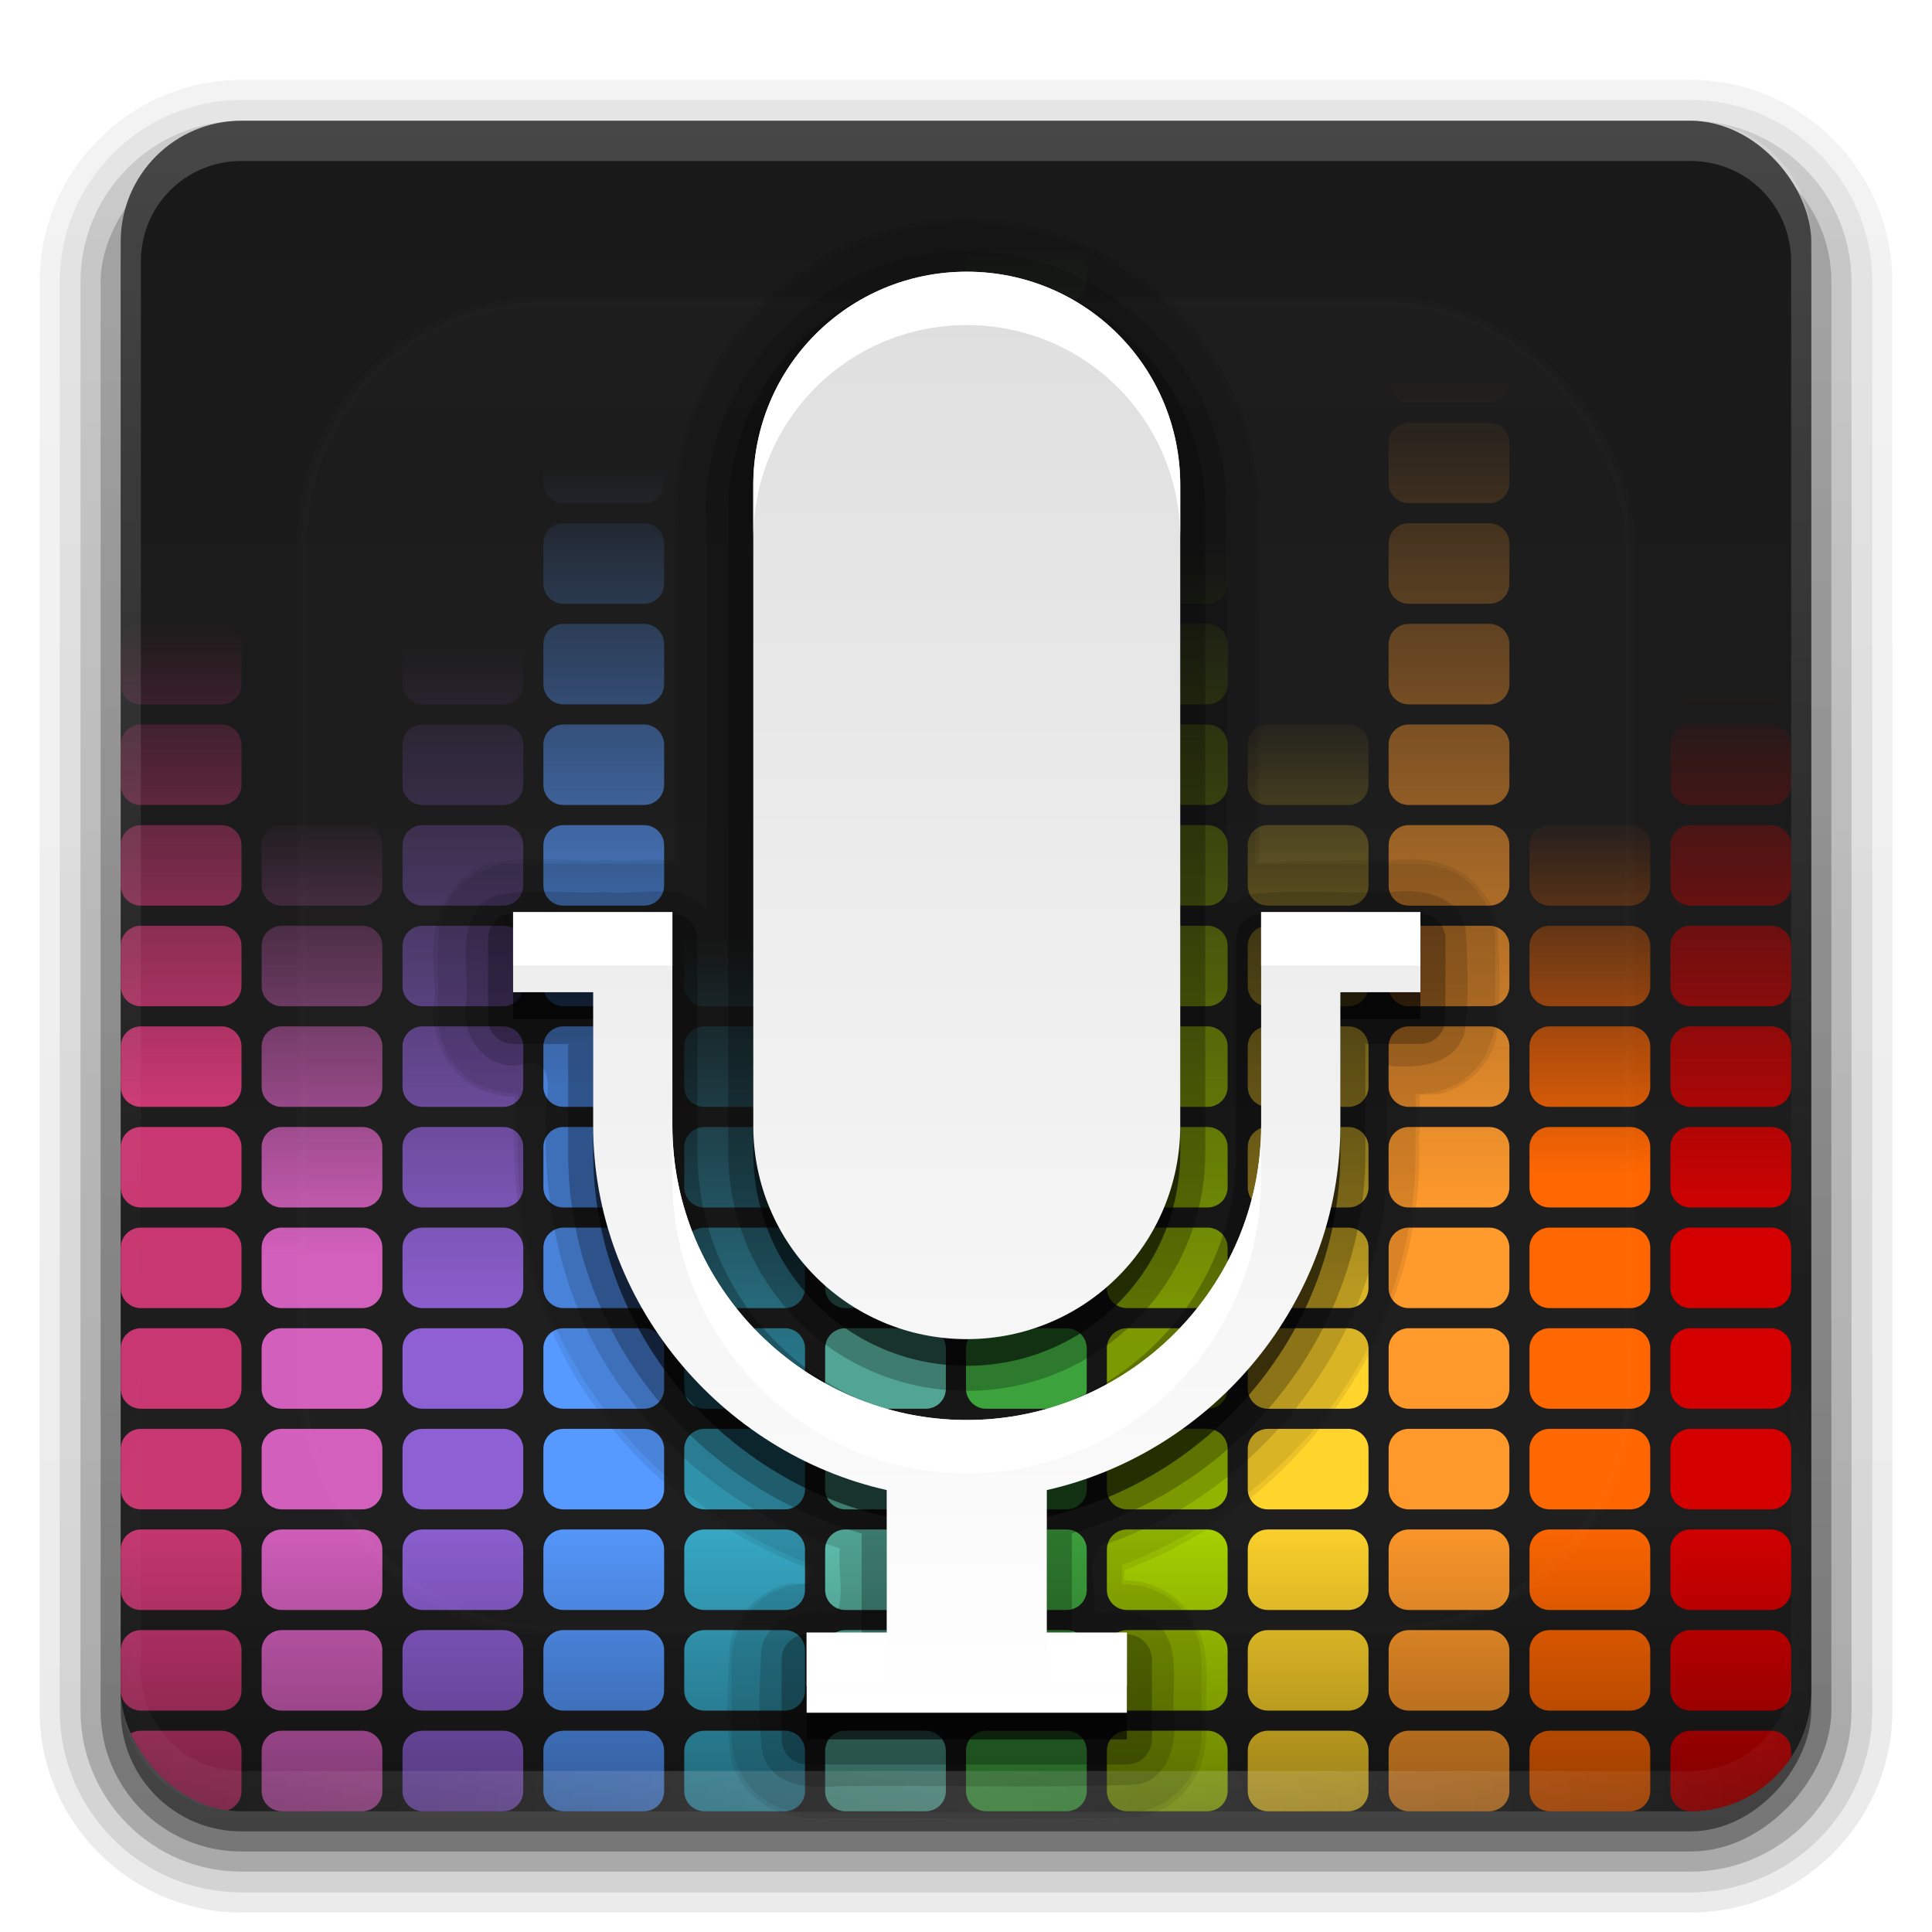 <?xml version="1.0" encoding="UTF-8" standalone="no"?>
<!-- Created with Inkscape (http://www.inkscape.org/) -->

<svg
   xmlns:dc="http://purl.org/dc/elements/1.1/"
   xmlns:cc="http://creativecommons.org/ns#"
   xmlns:rdf="http://www.w3.org/1999/02/22-rdf-syntax-ns#"
   xmlns:svg="http://www.w3.org/2000/svg"
   xmlns="http://www.w3.org/2000/svg"
   xmlns:xlink="http://www.w3.org/1999/xlink"
   xmlns:sodipodi="http://sodipodi.sourceforge.net/DTD/sodipodi-0.dtd"
   xmlns:inkscape="http://www.inkscape.org/namespaces/inkscape"
   version="1.0"
   width="96"
   height="96"
   id="svg2408"
   inkscape:version="0.47 r22583"
   sodipodi:docname="SoundRecorder.svg"
   inkscape:export-filename="/home/francesco/neo_freerunner/qtmoko/faenqomod/svg/faenqomod_pics/mediarecorder/SoundRecorder.png"
   inkscape:export-xdpi="90"
   inkscape:export-ydpi="90">
  <sodipodi:namedview
     pagecolor="#ffffff"
     bordercolor="#666666"
     borderopacity="1"
     objecttolerance="10"
     gridtolerance="10"
     guidetolerance="10"
     inkscape:pageopacity="0"
     inkscape:pageshadow="2"
     inkscape:window-width="1045"
     inkscape:window-height="628"
     id="namedview162"
     showgrid="false"
     inkscape:zoom="2.5104167"
     inkscape:cx="-3.5850616"
     inkscape:cy="48.000001"
     inkscape:window-x="51"
     inkscape:window-y="113"
     inkscape:window-maximized="0"
     inkscape:current-layer="svg2408" />
  <defs
     id="defs2410">
    <inkscape:perspective
       sodipodi:type="inkscape:persp3d"
       inkscape:vp_x="0 : 48 : 1"
       inkscape:vp_y="0 : 1000 : 0"
       inkscape:vp_z="96 : 48 : 1"
       inkscape:persp3d-origin="48 : 32 : 1"
       id="perspective164" />
    <linearGradient
       id="linearGradient3805">
      <stop
         id="stop3807"
         style="stop-color:#d40000;stop-opacity:1"
         offset="0" />
      <stop
         id="stop3809"
         style="stop-color:#d40000;stop-opacity:0"
         offset="1" />
    </linearGradient>
    <linearGradient
       id="linearGradient3797">
      <stop
         id="stop3799"
         style="stop-color:#ff6600;stop-opacity:1"
         offset="0" />
      <stop
         id="stop3801"
         style="stop-color:#ff6600;stop-opacity:0"
         offset="1" />
    </linearGradient>
    <linearGradient
       id="linearGradient3789">
      <stop
         id="stop3791"
         style="stop-color:#ff992a;stop-opacity:1"
         offset="0" />
      <stop
         id="stop3793"
         style="stop-color:#ff992a;stop-opacity:0"
         offset="1" />
    </linearGradient>
    <linearGradient
       id="linearGradient3781">
      <stop
         id="stop3783"
         style="stop-color:#ffd42a;stop-opacity:1"
         offset="0" />
      <stop
         id="stop3785"
         style="stop-color:#ffd42a;stop-opacity:0"
         offset="1" />
    </linearGradient>
    <linearGradient
       id="linearGradient3773">
      <stop
         id="stop3775"
         style="stop-color:#aad400;stop-opacity:1"
         offset="0" />
      <stop
         id="stop3777"
         style="stop-color:#aad400;stop-opacity:0"
         offset="1" />
    </linearGradient>
    <linearGradient
       id="linearGradient3765">
      <stop
         id="stop3767"
         style="stop-color:#53df53;stop-opacity:1"
         offset="0" />
      <stop
         id="stop3769"
         style="stop-color:#53df53;stop-opacity:0"
         offset="1" />
    </linearGradient>
    <linearGradient
       id="linearGradient3757">
      <stop
         id="stop3759"
         style="stop-color:#70e4cd;stop-opacity:1"
         offset="0" />
      <stop
         id="stop3761"
         style="stop-color:#70e4cd;stop-opacity:0"
         offset="1" />
    </linearGradient>
    <linearGradient
       id="linearGradient3748">
      <stop
         id="stop3751"
         style="stop-color:#37abc8;stop-opacity:1"
         offset="0" />
      <stop
         id="stop3753"
         style="stop-color:#37abc8;stop-opacity:0"
         offset="1" />
    </linearGradient>
    <linearGradient
       id="linearGradient3740">
      <stop
         id="stop3742"
         style="stop-color:#5599ff;stop-opacity:1"
         offset="0" />
      <stop
         id="stop3744"
         style="stop-color:#5599ff;stop-opacity:0"
         offset="1" />
    </linearGradient>
    <linearGradient
       id="linearGradient3732">
      <stop
         id="stop3734"
         style="stop-color:#8d5fd3;stop-opacity:1"
         offset="0" />
      <stop
         id="stop3736"
         style="stop-color:#8d5fd3;stop-opacity:0"
         offset="1" />
    </linearGradient>
    <linearGradient
       id="linearGradient3724">
      <stop
         id="stop3726"
         style="stop-color:#d35fbc;stop-opacity:1"
         offset="0" />
      <stop
         id="stop3728"
         style="stop-color:#d35fbc;stop-opacity:0"
         offset="1" />
    </linearGradient>
    <linearGradient
       id="linearGradient3716">
      <stop
         id="stop3718"
         style="stop-color:#c83771;stop-opacity:1"
         offset="0" />
      <stop
         id="stop3720"
         style="stop-color:#c83771;stop-opacity:0"
         offset="1" />
    </linearGradient>
    <linearGradient
       id="linearGradient3668">
      <stop
         id="stop3670"
         style="stop-color:#000000;stop-opacity:1"
         offset="0" />
      <stop
         id="stop3672"
         style="stop-color:#000000;stop-opacity:0"
         offset="1" />
    </linearGradient>
    <linearGradient
       id="linearGradient3658">
      <stop
         id="stop3660"
         style="stop-color:#373795;stop-opacity:1"
         offset="0" />
      <stop
         id="stop3662"
         style="stop-color:#7343bc;stop-opacity:1"
         offset="0.5" />
      <stop
         id="stop3664"
         style="stop-color:#c83737;stop-opacity:1"
         offset="1" />
    </linearGradient>
    <linearGradient
       id="linearGradient3673">
      <stop
         id="stop3675"
         style="stop-color:#ffeeaa;stop-opacity:1"
         offset="0" />
      <stop
         id="stop3677"
         style="stop-color:#ffeeaa;stop-opacity:0"
         offset="1" />
    </linearGradient>
    <linearGradient
       id="linearGradient3663">
      <stop
         id="stop3665"
         style="stop-color:#f73c00;stop-opacity:1"
         offset="0" />
      <stop
         id="stop3669"
         style="stop-color:#b61100;stop-opacity:1"
         offset="0.713" />
      <stop
         id="stop3667"
         style="stop-color:#9c0000;stop-opacity:1"
         offset="1" />
    </linearGradient>
    <linearGradient
       id="linearGradient3630">
      <stop
         id="stop3632"
         style="stop-color:#dedede;stop-opacity:1"
         offset="0" />
      <stop
         id="stop3634"
         style="stop-color:#ffffff;stop-opacity:1"
         offset="1" />
    </linearGradient>
    <linearGradient
       id="linearGradient3655">
      <stop
         id="stop3657"
         style="stop-color:#f73c00;stop-opacity:1"
         offset="0" />
      <stop
         id="stop3659"
         style="stop-color:#9c0000;stop-opacity:1"
         offset="1" />
    </linearGradient>
    <linearGradient
       x1="45.448"
       y1="92.54"
       x2="45.448"
       y2="7.017"
       id="ButtonShadow"
       gradientUnits="userSpaceOnUse"
       gradientTransform="scale(1.006,0.994)">
      <stop
         id="stop3750"
         style="stop-color:#000000;stop-opacity:1"
         offset="0" />
      <stop
         id="stop3752"
         style="stop-color:#000000;stop-opacity:0.588"
         offset="1" />
    </linearGradient>
    <linearGradient
       id="linearGradient3737">
      <stop
         id="stop3739"
         style="stop-color:#ffffff;stop-opacity:1"
         offset="0" />
      <stop
         id="stop3741"
         style="stop-color:#ffffff;stop-opacity:0"
         offset="1" />
    </linearGradient>
    <linearGradient
       id="linearGradient3700">
      <stop
         id="stop3702"
         style="stop-color:#1f1f1f;stop-opacity:1"
         offset="0" />
      <stop
         id="stop3704"
         style="stop-color:#191919;stop-opacity:1"
         offset="1" />
    </linearGradient>
    <filter
       color-interpolation-filters="sRGB"
       id="filter3174">
      <feGaussianBlur
         id="feGaussianBlur3176"
         stdDeviation="1.71" />
    </filter>
    <linearGradient
       x1="36.357"
       y1="6"
       x2="36.357"
       y2="63.893"
       id="linearGradient3188"
       xlink:href="#linearGradient3737"
       gradientUnits="userSpaceOnUse" />
    <filter
       x="-0.192"
       y="-0.192"
       width="1.384"
       height="1.384"
       color-interpolation-filters="sRGB"
       id="filter3794">
      <feGaussianBlur
         id="feGaussianBlur3796"
         stdDeviation="5.28" />
    </filter>
    <linearGradient
       x1="48"
       y1="20.221"
       x2="48"
       y2="138.661"
       id="linearGradient3613"
       xlink:href="#linearGradient3737"
       gradientUnits="userSpaceOnUse" />
    <radialGradient
       cx="48"
       cy="90.172"
       r="42"
       fx="48"
       fy="90.172"
       id="radialGradient3619"
       xlink:href="#linearGradient3737"
       gradientUnits="userSpaceOnUse"
       gradientTransform="matrix(1.157,0,0,0.996,-7.551,0.197)" />
    <clipPath
       id="clipPath3613">
      <rect
         width="84"
         height="84"
         rx="6"
         ry="6"
         x="6"
         y="6"
         id="rect3615"
         style="fill:#ffffff;fill-opacity:1;fill-rule:nonzero;stroke:none" />
    </clipPath>
    <linearGradient
       x1="6.571"
       y1="48.036"
       x2="88.899"
       y2="48.036"
       id="linearGradient3617"
       xlink:href="#linearGradient3658"
       gradientUnits="userSpaceOnUse"
       gradientTransform="translate(0,-100)" />
    <filter
       color-interpolation-filters="sRGB"
       id="filter3680">
      <feGaussianBlur
         id="feGaussianBlur3682"
         stdDeviation="0.718" />
    </filter>
    <radialGradient
       cx="28.125"
       cy="74.095"
       r="12.054"
       fx="28.125"
       fy="74.095"
       id="radialGradient3691"
       xlink:href="#linearGradient3663"
       gradientUnits="userSpaceOnUse"
       gradientTransform="matrix(1.473,0,0,1.264,-13.301,-19.75)" />
    <linearGradient
       x1="55.939"
       y1="22.033"
       x2="55.939"
       y2="76.054"
       id="linearGradient3636"
       xlink:href="#linearGradient3630"
       gradientUnits="userSpaceOnUse" />
    <radialGradient
       cx="28.125"
       cy="75.058"
       r="12.054"
       fx="28.125"
       fy="75.058"
       id="radialGradient2871"
       xlink:href="#linearGradient3655"
       gradientUnits="userSpaceOnUse"
       gradientTransform="matrix(1.515,-8.9895646e-8,6.7407404e-8,1.102,-14.479,-7.795)" />
    <linearGradient
       x1="16.071"
       y1="68.054"
       x2="40.179"
       y2="68.054"
       id="linearGradient2873"
       xlink:href="#linearGradient3737"
       gradientUnits="userSpaceOnUse" />
    <linearGradient
       x1="16.071"
       y1="68.054"
       x2="40.179"
       y2="68.054"
       id="linearGradient3679"
       xlink:href="#linearGradient3673"
       gradientUnits="userSpaceOnUse" />
    <linearGradient
       x1="48"
       y1="90"
       x2="48"
       y2="5.988"
       id="linearGradient2882"
       xlink:href="#linearGradient3700"
       gradientUnits="userSpaceOnUse"
       gradientTransform="translate(100,0)" />
    <linearGradient
       x1="6"
       y1="48"
       x2="90"
       y2="48"
       id="linearGradient3674"
       xlink:href="#linearGradient3668"
       gradientUnits="userSpaceOnUse"
       gradientTransform="translate(4,0)" />
    <linearGradient
       x1="48"
       y1="90"
       x2="48"
       y2="5.988"
       id="linearGradient3680"
       xlink:href="#linearGradient3700"
       gradientUnits="userSpaceOnUse" />
    <clipPath
       id="clipPath2926">
      <rect
         width="84"
         height="84"
         rx="6"
         ry="6"
         x="6"
         y="6"
         id="rect2928"
         style="fill:url(#linearGradient2930);fill-opacity:1;fill-rule:nonzero;stroke:none;display:inline" />
    </clipPath>
    <linearGradient
       x1="48"
       y1="90"
       x2="48"
       y2="5.988"
       id="linearGradient2930"
       xlink:href="#linearGradient3700"
       gradientUnits="userSpaceOnUse" />
    <linearGradient
       x1="9.283"
       y1="54.566"
       x2="9.283"
       y2="30.797"
       id="linearGradient3839"
       xlink:href="#linearGradient3716"
       gradientUnits="userSpaceOnUse" />
    <linearGradient
       x1="16.536"
       y1="62.395"
       x2="16.536"
       y2="40.422"
       id="linearGradient3841"
       xlink:href="#linearGradient3724"
       gradientUnits="userSpaceOnUse" />
    <linearGradient
       x1="22.525"
       y1="66.206"
       x2="22.525"
       y2="32.08"
       id="linearGradient3843"
       xlink:href="#linearGradient3732"
       gradientUnits="userSpaceOnUse" />
    <linearGradient
       x1="29.778"
       y1="54.061"
       x2="29.778"
       y2="23.204"
       id="linearGradient3845"
       xlink:href="#linearGradient3740"
       gradientUnits="userSpaceOnUse" />
    <linearGradient
       x1="37.03"
       y1="68.961"
       x2="37.03"
       y2="46.717"
       id="linearGradient3847"
       xlink:href="#linearGradient3748"
       gradientUnits="userSpaceOnUse" />
    <linearGradient
       x1="44.283"
       y1="64.162"
       x2="44.283"
       y2="37.392"
       id="linearGradient3849"
       xlink:href="#linearGradient3757"
       gradientUnits="userSpaceOnUse" />
    <linearGradient
       x1="51.283"
       y1="60.879"
       x2="51.283"
       y2="12.37"
       id="linearGradient3851"
       xlink:href="#linearGradient3765"
       gradientUnits="userSpaceOnUse" />
    <linearGradient
       x1="57.525"
       y1="65.678"
       x2="57.525"
       y2="27.465"
       id="linearGradient3853"
       xlink:href="#linearGradient3773"
       gradientUnits="userSpaceOnUse" />
    <linearGradient
       x1="64.778"
       y1="63.91"
       x2="64.778"
       y2="35.095"
       id="linearGradient3855"
       xlink:href="#linearGradient3781"
       gradientUnits="userSpaceOnUse" />
    <linearGradient
       x1="72.788"
       y1="60.122"
       x2="72.788"
       y2="18.954"
       id="linearGradient3857"
       xlink:href="#linearGradient3789"
       gradientUnits="userSpaceOnUse" />
    <linearGradient
       x1="78.273"
       y1="58.354"
       x2="78.273"
       y2="40.421"
       id="linearGradient3859"
       xlink:href="#linearGradient3797"
       gradientUnits="userSpaceOnUse" />
    <linearGradient
       x1="85.525"
       y1="60.879"
       x2="85.525"
       y2="34.361"
       id="linearGradient3861"
       xlink:href="#linearGradient3805"
       gradientUnits="userSpaceOnUse" />
    <linearGradient
       x1="48"
       y1="53.93"
       x2="48"
       y2="39.2"
       id="linearGradient3869"
       xlink:href="#linearGradient3668"
       gradientUnits="userSpaceOnUse"
       gradientTransform="translate(0,36)" />
    <linearGradient
       x1="45.448"
       y1="92.54"
       x2="45.448"
       y2="7.017"
       id="ButtonShadow-0"
       gradientUnits="userSpaceOnUse"
       gradientTransform="matrix(1.006,0,0,0.994,100,0)">
      <stop
         id="stop3750-8"
         style="stop-color:#000000;stop-opacity:1"
         offset="0" />
      <stop
         id="stop3752-5"
         style="stop-color:#000000;stop-opacity:0.588"
         offset="1" />
    </linearGradient>
    <linearGradient
       x1="32.251"
       y1="6.132"
       x2="32.251"
       y2="90.239"
       id="linearGradient3780"
       xlink:href="#ButtonShadow-0"
       gradientUnits="userSpaceOnUse"
       gradientTransform="matrix(1.024,0,0,1.012,-1.143,-98.071)" />
    <linearGradient
       x1="32.251"
       y1="6.132"
       x2="32.251"
       y2="90.239"
       id="linearGradient3772"
       xlink:href="#ButtonShadow-0"
       gradientUnits="userSpaceOnUse"
       gradientTransform="matrix(1.024,0,0,1.012,-1.143,-98.071)" />
    <linearGradient
       x1="32.251"
       y1="6.132"
       x2="32.251"
       y2="90.239"
       id="linearGradient3725"
       xlink:href="#ButtonShadow-0"
       gradientUnits="userSpaceOnUse"
       gradientTransform="matrix(1.024,0,0,1.012,-1.143,-98.071)" />
    <linearGradient
       x1="32.251"
       y1="6.132"
       x2="32.251"
       y2="90.239"
       id="linearGradient3721"
       xlink:href="#ButtonShadow-0"
       gradientUnits="userSpaceOnUse"
       gradientTransform="translate(0,-97)" />
    <linearGradient
       x1="32.251"
       y1="6.132"
       x2="32.251"
       y2="90.239"
       id="linearGradient3020"
       xlink:href="#ButtonShadow-0"
       gradientUnits="userSpaceOnUse"
       gradientTransform="matrix(1.024,0,0,1.012,-1.143,-98.071)" />
    <linearGradient
       inkscape:collect="always"
       xlink:href="#linearGradient3673"
       id="linearGradient2971"
       gradientUnits="userSpaceOnUse"
       x1="16.071"
       y1="68.054"
       x2="40.179"
       y2="68.054"
       gradientTransform="matrix(0,0.996,1.011,0,-144.77,44)" />
    <linearGradient
       inkscape:collect="always"
       xlink:href="#linearGradient3737"
       id="linearGradient2974"
       gradientUnits="userSpaceOnUse"
       x1="16.071"
       y1="68.054"
       x2="40.179"
       y2="68.054"
       gradientTransform="matrix(0,0.462,-0.74,0,14.349,53.286)" />
    <radialGradient
       inkscape:collect="always"
       xlink:href="#linearGradient3655"
       id="radialGradient2978"
       gradientUnits="userSpaceOnUse"
       gradientTransform="matrix(1.508,-9.0841915e-8,6.7107814e-8,1.114,-78.415,-4.647)"
       cx="28.125"
       cy="75.058"
       fx="28.125"
       fy="75.058"
       r="12.054" />
    <linearGradient
       inkscape:collect="always"
       xlink:href="#linearGradient3630"
       id="linearGradient2983"
       gradientUnits="userSpaceOnUse"
       x1="55.939"
       y1="22.033"
       x2="55.939"
       y2="76.054" />
    <radialGradient
       inkscape:collect="always"
       xlink:href="#linearGradient3663"
       id="radialGradient2986"
       gradientUnits="userSpaceOnUse"
       gradientTransform="matrix(1.466,0,0,-1.277,-117.242,160.728)"
       cx="28.125"
       cy="74.095"
       fx="28.125"
       fy="74.095"
       r="12.054" />
    <linearGradient
       inkscape:collect="always"
       xlink:href="#linearGradient3630"
       id="linearGradient3003"
       gradientUnits="userSpaceOnUse"
       x1="55.939"
       y1="22.033"
       x2="55.939"
       y2="76.054" />
  </defs>
  <g
     id="layer2"
     style="display:none">
    <rect
       width="86"
       height="85"
       rx="6"
       ry="6"
       x="5"
       y="7"
       id="rect3745"
       style="opacity:0.9;fill:url(#ButtonShadow);fill-opacity:1;fill-rule:nonzero;stroke:none;filter:url(#filter3174)" />
  </g>
  <g
     id="layer4"
     style="display:inline">
    <path
       d="m 12,-95.031 c -5.511,0 -10.031,4.52 -10.031,10.031 l 0,71 c 0,5.511 4.52,10.031 10.031,10.031 l 72,0 c 5.511,0 10.031,-4.52 10.031,-10.031 l 0,-71 c 0,-5.511 -4.52,-10.031 -10.031,-10.031 l -72,0 z"
       transform="scale(1,-1)"
       id="path3786"
       style="opacity:0.08;fill:url(#linearGradient3020);fill-opacity:1;fill-rule:nonzero;stroke:none;display:inline" />
    <path
       d="m 12,-94.031 c -4.972,0 -9.031,4.06 -9.031,9.031 l 0,71 c 0,4.972 4.06,9.031 9.031,9.031 l 72,0 c 4.972,0 9.031,-4.06 9.031,-9.031 l 0,-71 c 0,-4.972 -4.06,-9.031 -9.031,-9.031 l -72,0 z"
       transform="scale(1,-1)"
       id="path3778"
       style="opacity:0.1;fill:url(#linearGradient3780);fill-opacity:1;fill-rule:nonzero;stroke:none;display:inline" />
    <path
       d="m 12,-93 c -4.409,0 -8,3.591 -8,8 l 0,71 c 0,4.409 3.591,8 8,8 l 72,0 c 4.409,0 8,-3.591 8,-8 l 0,-71 c 0,-4.409 -3.591,-8 -8,-8 l -72,0 z"
       transform="scale(1,-1)"
       id="path3770"
       style="opacity:0.2;fill:url(#linearGradient3772);fill-opacity:1;fill-rule:nonzero;stroke:none;display:inline" />
    <rect
       width="86"
       height="85"
       rx="7"
       ry="7"
       x="5"
       y="-92"
       transform="scale(1,-1)"
       id="rect3723"
       style="opacity:0.3;fill:url(#linearGradient3725);fill-opacity:1;fill-rule:nonzero;stroke:none;display:inline" />
    <rect
       width="84"
       height="84"
       rx="6"
       ry="6"
       x="6"
       y="-91"
       transform="scale(1,-1)"
       id="rect3716"
       style="opacity:0.45;fill:url(#linearGradient3721);fill-opacity:1;fill-rule:nonzero;stroke:none;display:inline" />
  </g>
  <g
     id="layer1">
    <rect
       width="84"
       height="84"
       rx="6"
       ry="6"
       x="6"
       y="6"
       id="rect3677"
       style="fill:url(#linearGradient3680);fill-opacity:1;fill-rule:nonzero;stroke:none" />
    <g
       clip-path="url(#clipPath2926)"
       id="g2910"
       style="display:inline">
      <path
         d="M 7,6 C 6.446,6 6,6.446 6,7 l 0,2 c 0,0.554 0.446,1 1,1 l 4,0 c 0.554,0 1,-0.446 1,-1 L 12,7 C 12,6.446 11.554,6 11,6 L 7,6 z m 0,5 c -0.554,0 -1,0.446 -1,1 l 0,2 c 0,0.554 0.446,1 1,1 l 4,0 c 0.554,0 1,-0.446 1,-1 l 0,-2 c 0,-0.554 -0.446,-1 -1,-1 l -4,0 z m 0,5 c -0.554,0 -1,0.446 -1,1 l 0,2 c 0,0.554 0.446,1 1,1 l 4,0 c 0.554,0 1,-0.446 1,-1 l 0,-2 c 0,-0.554 -0.446,-1 -1,-1 l -4,0 z m 0,5 c -0.554,0 -1,0.446 -1,1 l 0,2 c 0,0.554 0.446,1 1,1 l 4,0 c 0.554,0 1,-0.446 1,-1 l 0,-2 c 0,-0.554 -0.446,-1 -1,-1 l -4,0 z m 0,5 c -0.554,0 -1,0.446 -1,1 l 0,2 c 0,0.554 0.446,1 1,1 l 4,0 c 0.554,0 1,-0.446 1,-1 l 0,-2 c 0,-0.554 -0.446,-1 -1,-1 l -4,0 z m 0,5 c -0.554,0 -1,0.446 -1,1 l 0,2 c 0,0.554 0.446,1 1,1 l 4,0 c 0.554,0 1,-0.446 1,-1 l 0,-2 c 0,-0.554 -0.446,-1 -1,-1 l -4,0 z m 0,5 c -0.554,0 -1,0.446 -1,1 l 0,2 c 0,0.554 0.446,1 1,1 l 4,0 c 0.554,0 1,-0.446 1,-1 l 0,-2 c 0,-0.554 -0.446,-1 -1,-1 l -4,0 z m 0,5 c -0.554,0 -1,0.446 -1,1 l 0,2 c 0,0.554 0.446,1 1,1 l 4,0 c 0.554,0 1,-0.446 1,-1 l 0,-2 c 0,-0.554 -0.446,-1 -1,-1 l -4,0 z m 0,5 c -0.554,0 -1,0.446 -1,1 l 0,2 c 0,0.554 0.446,1 1,1 l 4,0 c 0.554,0 1,-0.446 1,-1 l 0,-2 c 0,-0.554 -0.446,-1 -1,-1 l -4,0 z m 0,5 c -0.554,0 -1,0.446 -1,1 l 0,2 c 0,0.554 0.446,1 1,1 l 4,0 c 0.554,0 1,-0.446 1,-1 l 0,-2 c 0,-0.554 -0.446,-1 -1,-1 l -4,0 z m 0,5 c -0.554,0 -1,0.446 -1,1 l 0,2 c 0,0.554 0.446,1 1,1 l 4,0 c 0.554,0 1,-0.446 1,-1 l 0,-2 c 0,-0.554 -0.446,-1 -1,-1 l -4,0 z m 0,5 c -0.554,0 -1,0.446 -1,1 l 0,2 c 0,0.554 0.446,1 1,1 l 4,0 c 0.554,0 1,-0.446 1,-1 l 0,-2 c 0,-0.554 -0.446,-1 -1,-1 l -4,0 z m 0,5 c -0.554,0 -1,0.446 -1,1 l 0,2 c 0,0.554 0.446,1 1,1 l 4,0 c 0.554,0 1,-0.446 1,-1 l 0,-2 c 0,-0.554 -0.446,-1 -1,-1 l -4,0 z m 0,5 c -0.554,0 -1,0.446 -1,1 l 0,2 c 0,0.554 0.446,1 1,1 l 4,0 c 0.554,0 1,-0.446 1,-1 l 0,-2 c 0,-0.554 -0.446,-1 -1,-1 l -4,0 z m 0,5 c -0.554,0 -1,0.446 -1,1 l 0,2 c 0,0.554 0.446,1 1,1 l 4,0 c 0.554,0 1,-0.446 1,-1 l 0,-2 c 0,-0.554 -0.446,-1 -1,-1 l -4,0 z m 0,5 c -0.554,0 -1,0.446 -1,1 l 0,2 c 0,0.554 0.446,1 1,1 l 4,0 c 0.554,0 1,-0.446 1,-1 l 0,-2 c 0,-0.554 -0.446,-1 -1,-1 l -4,0 z m 0,5 c -0.554,0 -1,0.446 -1,1 l 0,2 c 0,0.554 0.446,1 1,1 l 4,0 c 0.554,0 1,-0.446 1,-1 l 0,-2 c 0,-0.554 -0.446,-1 -1,-1 l -4,0 z"
         inkscape:connector-curvature="0"
         id="rect3682"
         style="fill:url(#linearGradient3839);fill-opacity:1;stroke:none" />
      <path
         d="m 14,6 c -0.554,0 -1,0.446 -1,1 l 0,2 c 0,0.554 0.446,1 1,1 l 4,0 c 0.554,0 1,-0.446 1,-1 L 19,7 C 19,6.446 18.554,6 18,6 l -4,0 z m 0,5 c -0.554,0 -1,0.446 -1,1 l 0,2 c 0,0.554 0.446,1 1,1 l 4,0 c 0.554,0 1,-0.446 1,-1 l 0,-2 c 0,-0.554 -0.446,-1 -1,-1 l -4,0 z m 0,5 c -0.554,0 -1,0.446 -1,1 l 0,2 c 0,0.554 0.446,1 1,1 l 4,0 c 0.554,0 1,-0.446 1,-1 l 0,-2 c 0,-0.554 -0.446,-1 -1,-1 l -4,0 z m 0,5 c -0.554,0 -1,0.446 -1,1 l 0,2 c 0,0.554 0.446,1 1,1 l 4,0 c 0.554,0 1,-0.446 1,-1 l 0,-2 c 0,-0.554 -0.446,-1 -1,-1 l -4,0 z m 0,5 c -0.554,0 -1,0.446 -1,1 l 0,2 c 0,0.554 0.446,1 1,1 l 4,0 c 0.554,0 1,-0.446 1,-1 l 0,-2 c 0,-0.554 -0.446,-1 -1,-1 l -4,0 z m 0,5 c -0.554,0 -1,0.446 -1,1 l 0,2 c 0,0.554 0.446,1 1,1 l 4,0 c 0.554,0 1,-0.446 1,-1 l 0,-2 c 0,-0.554 -0.446,-1 -1,-1 l -4,0 z m 0,5 c -0.554,0 -1,0.446 -1,1 l 0,2 c 0,0.554 0.446,1 1,1 l 4,0 c 0.554,0 1,-0.446 1,-1 l 0,-2 c 0,-0.554 -0.446,-1 -1,-1 l -4,0 z m 0,5 c -0.554,0 -1,0.446 -1,1 l 0,2 c 0,0.554 0.446,1 1,1 l 4,0 c 0.554,0 1,-0.446 1,-1 l 0,-2 c 0,-0.554 -0.446,-1 -1,-1 l -4,0 z m 0,5 c -0.554,0 -1,0.446 -1,1 l 0,2 c 0,0.554 0.446,1 1,1 l 4,0 c 0.554,0 1,-0.446 1,-1 l 0,-2 c 0,-0.554 -0.446,-1 -1,-1 l -4,0 z m 0,5 c -0.554,0 -1,0.446 -1,1 l 0,2 c 0,0.554 0.446,1 1,1 l 4,0 c 0.554,0 1,-0.446 1,-1 l 0,-2 c 0,-0.554 -0.446,-1 -1,-1 l -4,0 z m 0,5 c -0.554,0 -1,0.446 -1,1 l 0,2 c 0,0.554 0.446,1 1,1 l 4,0 c 0.554,0 1,-0.446 1,-1 l 0,-2 c 0,-0.554 -0.446,-1 -1,-1 l -4,0 z m 0,5 c -0.554,0 -1,0.446 -1,1 l 0,2 c 0,0.554 0.446,1 1,1 l 4,0 c 0.554,0 1,-0.446 1,-1 l 0,-2 c 0,-0.554 -0.446,-1 -1,-1 l -4,0 z m 0,5 c -0.554,0 -1,0.446 -1,1 l 0,2 c 0,0.554 0.446,1 1,1 l 4,0 c 0.554,0 1,-0.446 1,-1 l 0,-2 c 0,-0.554 -0.446,-1 -1,-1 l -4,0 z m 0,5 c -0.554,0 -1,0.446 -1,1 l 0,2 c 0,0.554 0.446,1 1,1 l 4,0 c 0.554,0 1,-0.446 1,-1 l 0,-2 c 0,-0.554 -0.446,-1 -1,-1 l -4,0 z m 0,5 c -0.554,0 -1,0.446 -1,1 l 0,2 c 0,0.554 0.446,1 1,1 l 4,0 c 0.554,0 1,-0.446 1,-1 l 0,-2 c 0,-0.554 -0.446,-1 -1,-1 l -4,0 z m 0,5 c -0.554,0 -1,0.446 -1,1 l 0,2 c 0,0.554 0.446,1 1,1 l 4,0 c 0.554,0 1,-0.446 1,-1 l 0,-2 c 0,-0.554 -0.446,-1 -1,-1 l -4,0 z m 0,5 c -0.554,0 -1,0.446 -1,1 l 0,2 c 0,0.554 0.446,1 1,1 l 4,0 c 0.554,0 1,-0.446 1,-1 l 0,-2 c 0,-0.554 -0.446,-1 -1,-1 l -4,0 z"
         inkscape:connector-curvature="0"
         id="path3723"
         style="fill:url(#linearGradient3841);fill-opacity:1;stroke:none" />
      <path
         d="m 21,6 c -0.554,0 -1,0.446 -1,1 l 0,2 c 0,0.554 0.446,1 1,1 l 4,0 c 0.554,0 1,-0.446 1,-1 L 26,7 C 26,6.446 25.554,6 25,6 l -4,0 z m 0,5 c -0.554,0 -1,0.446 -1,1 l 0,2 c 0,0.554 0.446,1 1,1 l 4,0 c 0.554,0 1,-0.446 1,-1 l 0,-2 c 0,-0.554 -0.446,-1 -1,-1 l -4,0 z m 0,5 c -0.554,0 -1,0.446 -1,1 l 0,2 c 0,0.554 0.446,1 1,1 l 4,0 c 0.554,0 1,-0.446 1,-1 l 0,-2 c 0,-0.554 -0.446,-1 -1,-1 l -4,0 z m 0,5 c -0.554,0 -1,0.446 -1,1 l 0,2 c 0,0.554 0.446,1 1,1 l 4,0 c 0.554,0 1,-0.446 1,-1 l 0,-2 c 0,-0.554 -0.446,-1 -1,-1 l -4,0 z m 0,5 c -0.554,0 -1,0.446 -1,1 l 0,2 c 0,0.554 0.446,1 1,1 l 4,0 c 0.554,0 1,-0.446 1,-1 l 0,-2 c 0,-0.554 -0.446,-1 -1,-1 l -4,0 z m 0,5 c -0.554,0 -1,0.446 -1,1 l 0,2 c 0,0.554 0.446,1 1,1 l 4,0 c 0.554,0 1,-0.446 1,-1 l 0,-2 c 0,-0.554 -0.446,-1 -1,-1 l -4,0 z m 0,5 c -0.554,0 -1,0.446 -1,1 l 0,2 c 0,0.554 0.446,1 1,1 l 4,0 c 0.554,0 1,-0.446 1,-1 l 0,-2 c 0,-0.554 -0.446,-1 -1,-1 l -4,0 z m 0,5 c -0.554,0 -1,0.446 -1,1 l 0,2 c 0,0.554 0.446,1 1,1 l 4,0 c 0.554,0 1,-0.446 1,-1 l 0,-2 c 0,-0.554 -0.446,-1 -1,-1 l -4,0 z m 0,5 c -0.554,0 -1,0.446 -1,1 l 0,2 c 0,0.554 0.446,1 1,1 l 4,0 c 0.554,0 1,-0.446 1,-1 l 0,-2 c 0,-0.554 -0.446,-1 -1,-1 l -4,0 z m 0,5 c -0.554,0 -1,0.446 -1,1 l 0,2 c 0,0.554 0.446,1 1,1 l 4,0 c 0.554,0 1,-0.446 1,-1 l 0,-2 c 0,-0.554 -0.446,-1 -1,-1 l -4,0 z m 0,5 c -0.554,0 -1,0.446 -1,1 l 0,2 c 0,0.554 0.446,1 1,1 l 4,0 c 0.554,0 1,-0.446 1,-1 l 0,-2 c 0,-0.554 -0.446,-1 -1,-1 l -4,0 z m 0,5 c -0.554,0 -1,0.446 -1,1 l 0,2 c 0,0.554 0.446,1 1,1 l 4,0 c 0.554,0 1,-0.446 1,-1 l 0,-2 c 0,-0.554 -0.446,-1 -1,-1 l -4,0 z m 0,5 c -0.554,0 -1,0.446 -1,1 l 0,2 c 0,0.554 0.446,1 1,1 l 4,0 c 0.554,0 1,-0.446 1,-1 l 0,-2 c 0,-0.554 -0.446,-1 -1,-1 l -4,0 z m 0,5 c -0.554,0 -1,0.446 -1,1 l 0,2 c 0,0.554 0.446,1 1,1 l 4,0 c 0.554,0 1,-0.446 1,-1 l 0,-2 c 0,-0.554 -0.446,-1 -1,-1 l -4,0 z m 0,5 c -0.554,0 -1,0.446 -1,1 l 0,2 c 0,0.554 0.446,1 1,1 l 4,0 c 0.554,0 1,-0.446 1,-1 l 0,-2 c 0,-0.554 -0.446,-1 -1,-1 l -4,0 z m 0,5 c -0.554,0 -1,0.446 -1,1 l 0,2 c 0,0.554 0.446,1 1,1 l 4,0 c 0.554,0 1,-0.446 1,-1 l 0,-2 c 0,-0.554 -0.446,-1 -1,-1 l -4,0 z m 0,5 c -0.554,0 -1,0.446 -1,1 l 0,2 c 0,0.554 0.446,1 1,1 l 4,0 c 0.554,0 1,-0.446 1,-1 l 0,-2 c 0,-0.554 -0.446,-1 -1,-1 l -4,0 z"
         inkscape:connector-curvature="0"
         id="path3725"
         style="fill:url(#linearGradient3843);fill-opacity:1;stroke:none" />
      <path
         d="m 28,6 c -0.554,0 -1,0.446 -1,1 l 0,2 c 0,0.554 0.446,1 1,1 l 4,0 c 0.554,0 1,-0.446 1,-1 L 33,7 C 33,6.446 32.554,6 32,6 l -4,0 z m 0,5 c -0.554,0 -1,0.446 -1,1 l 0,2 c 0,0.554 0.446,1 1,1 l 4,0 c 0.554,0 1,-0.446 1,-1 l 0,-2 c 0,-0.554 -0.446,-1 -1,-1 l -4,0 z m 0,5 c -0.554,0 -1,0.446 -1,1 l 0,2 c 0,0.554 0.446,1 1,1 l 4,0 c 0.554,0 1,-0.446 1,-1 l 0,-2 c 0,-0.554 -0.446,-1 -1,-1 l -4,0 z m 0,5 c -0.554,0 -1,0.446 -1,1 l 0,2 c 0,0.554 0.446,1 1,1 l 4,0 c 0.554,0 1,-0.446 1,-1 l 0,-2 c 0,-0.554 -0.446,-1 -1,-1 l -4,0 z m 0,5 c -0.554,0 -1,0.446 -1,1 l 0,2 c 0,0.554 0.446,1 1,1 l 4,0 c 0.554,0 1,-0.446 1,-1 l 0,-2 c 0,-0.554 -0.446,-1 -1,-1 l -4,0 z m 0,5 c -0.554,0 -1,0.446 -1,1 l 0,2 c 0,0.554 0.446,1 1,1 l 4,0 c 0.554,0 1,-0.446 1,-1 l 0,-2 c 0,-0.554 -0.446,-1 -1,-1 l -4,0 z m 0,5 c -0.554,0 -1,0.446 -1,1 l 0,2 c 0,0.554 0.446,1 1,1 l 4,0 c 0.554,0 1,-0.446 1,-1 l 0,-2 c 0,-0.554 -0.446,-1 -1,-1 l -4,0 z m 0,5 c -0.554,0 -1,0.446 -1,1 l 0,2 c 0,0.554 0.446,1 1,1 l 4,0 c 0.554,0 1,-0.446 1,-1 l 0,-2 c 0,-0.554 -0.446,-1 -1,-1 l -4,0 z m 0,5 c -0.554,0 -1,0.446 -1,1 l 0,2 c 0,0.554 0.446,1 1,1 l 4,0 c 0.554,0 1,-0.446 1,-1 l 0,-2 c 0,-0.554 -0.446,-1 -1,-1 l -4,0 z m 0,5 c -0.554,0 -1,0.446 -1,1 l 0,2 c 0,0.554 0.446,1 1,1 l 4,0 c 0.554,0 1,-0.446 1,-1 l 0,-2 c 0,-0.554 -0.446,-1 -1,-1 l -4,0 z m 0,5 c -0.554,0 -1,0.446 -1,1 l 0,2 c 0,0.554 0.446,1 1,1 l 4,0 c 0.554,0 1,-0.446 1,-1 l 0,-2 c 0,-0.554 -0.446,-1 -1,-1 l -4,0 z m 0,5 c -0.554,0 -1,0.446 -1,1 l 0,2 c 0,0.554 0.446,1 1,1 l 4,0 c 0.554,0 1,-0.446 1,-1 l 0,-2 c 0,-0.554 -0.446,-1 -1,-1 l -4,0 z m 0,5 c -0.554,0 -1,0.446 -1,1 l 0,2 c 0,0.554 0.446,1 1,1 l 4,0 c 0.554,0 1,-0.446 1,-1 l 0,-2 c 0,-0.554 -0.446,-1 -1,-1 l -4,0 z m 0,5 c -0.554,0 -1,0.446 -1,1 l 0,2 c 0,0.554 0.446,1 1,1 l 4,0 c 0.554,0 1,-0.446 1,-1 l 0,-2 c 0,-0.554 -0.446,-1 -1,-1 l -4,0 z m 0,5 c -0.554,0 -1,0.446 -1,1 l 0,2 c 0,0.554 0.446,1 1,1 l 4,0 c 0.554,0 1,-0.446 1,-1 l 0,-2 c 0,-0.554 -0.446,-1 -1,-1 l -4,0 z m 0,5 c -0.554,0 -1,0.446 -1,1 l 0,2 c 0,0.554 0.446,1 1,1 l 4,0 c 0.554,0 1,-0.446 1,-1 l 0,-2 c 0,-0.554 -0.446,-1 -1,-1 l -4,0 z m 0,5 c -0.554,0 -1,0.446 -1,1 l 0,2 c 0,0.554 0.446,1 1,1 l 4,0 c 0.554,0 1,-0.446 1,-1 l 0,-2 c 0,-0.554 -0.446,-1 -1,-1 l -4,0 z"
         inkscape:connector-curvature="0"
         id="path3727"
         style="fill:url(#linearGradient3845);fill-opacity:1;stroke:none" />
      <path
         d="m 35,6 c -0.554,0 -1,0.446 -1,1 l 0,2 c 0,0.554 0.446,1 1,1 l 4,0 c 0.554,0 1,-0.446 1,-1 L 40,7 C 40,6.446 39.554,6 39,6 l -4,0 z m 0,5 c -0.554,0 -1,0.446 -1,1 l 0,2 c 0,0.554 0.446,1 1,1 l 4,0 c 0.554,0 1,-0.446 1,-1 l 0,-2 c 0,-0.554 -0.446,-1 -1,-1 l -4,0 z m 0,5 c -0.554,0 -1,0.446 -1,1 l 0,2 c 0,0.554 0.446,1 1,1 l 4,0 c 0.554,0 1,-0.446 1,-1 l 0,-2 c 0,-0.554 -0.446,-1 -1,-1 l -4,0 z m 0,5 c -0.554,0 -1,0.446 -1,1 l 0,2 c 0,0.554 0.446,1 1,1 l 4,0 c 0.554,0 1,-0.446 1,-1 l 0,-2 c 0,-0.554 -0.446,-1 -1,-1 l -4,0 z m 0,5 c -0.554,0 -1,0.446 -1,1 l 0,2 c 0,0.554 0.446,1 1,1 l 4,0 c 0.554,0 1,-0.446 1,-1 l 0,-2 c 0,-0.554 -0.446,-1 -1,-1 l -4,0 z m 0,5 c -0.554,0 -1,0.446 -1,1 l 0,2 c 0,0.554 0.446,1 1,1 l 4,0 c 0.554,0 1,-0.446 1,-1 l 0,-2 c 0,-0.554 -0.446,-1 -1,-1 l -4,0 z m 0,5 c -0.554,0 -1,0.446 -1,1 l 0,2 c 0,0.554 0.446,1 1,1 l 4,0 c 0.554,0 1,-0.446 1,-1 l 0,-2 c 0,-0.554 -0.446,-1 -1,-1 l -4,0 z m 0,5 c -0.554,0 -1,0.446 -1,1 l 0,2 c 0,0.554 0.446,1 1,1 l 4,0 c 0.554,0 1,-0.446 1,-1 l 0,-2 c 0,-0.554 -0.446,-1 -1,-1 l -4,0 z m 0,5 c -0.554,0 -1,0.446 -1,1 l 0,2 c 0,0.554 0.446,1 1,1 l 4,0 c 0.554,0 1,-0.446 1,-1 l 0,-2 c 0,-0.554 -0.446,-1 -1,-1 l -4,0 z m 0,5 c -0.554,0 -1,0.446 -1,1 l 0,2 c 0,0.554 0.446,1 1,1 l 4,0 c 0.554,0 1,-0.446 1,-1 l 0,-2 c 0,-0.554 -0.446,-1 -1,-1 l -4,0 z m 0,5 c -0.554,0 -1,0.446 -1,1 l 0,2 c 0,0.554 0.446,1 1,1 l 4,0 c 0.554,0 1,-0.446 1,-1 l 0,-2 c 0,-0.554 -0.446,-1 -1,-1 l -4,0 z m 0,5 c -0.554,0 -1,0.446 -1,1 l 0,2 c 0,0.554 0.446,1 1,1 l 4,0 c 0.554,0 1,-0.446 1,-1 l 0,-2 c 0,-0.554 -0.446,-1 -1,-1 l -4,0 z m 0,5 c -0.554,0 -1,0.446 -1,1 l 0,2 c 0,0.554 0.446,1 1,1 l 4,0 c 0.554,0 1,-0.446 1,-1 l 0,-2 c 0,-0.554 -0.446,-1 -1,-1 l -4,0 z m 0,5 c -0.554,0 -1,0.446 -1,1 l 0,2 c 0,0.554 0.446,1 1,1 l 4,0 c 0.554,0 1,-0.446 1,-1 l 0,-2 c 0,-0.554 -0.446,-1 -1,-1 l -4,0 z m 0,5 c -0.554,0 -1,0.446 -1,1 l 0,2 c 0,0.554 0.446,1 1,1 l 4,0 c 0.554,0 1,-0.446 1,-1 l 0,-2 c 0,-0.554 -0.446,-1 -1,-1 l -4,0 z m 0,5 c -0.554,0 -1,0.446 -1,1 l 0,2 c 0,0.554 0.446,1 1,1 l 4,0 c 0.554,0 1,-0.446 1,-1 l 0,-2 c 0,-0.554 -0.446,-1 -1,-1 l -4,0 z m 0,5 c -0.554,0 -1,0.446 -1,1 l 0,2 c 0,0.554 0.446,1 1,1 l 4,0 c 0.554,0 1,-0.446 1,-1 l 0,-2 c 0,-0.554 -0.446,-1 -1,-1 l -4,0 z"
         inkscape:connector-curvature="0"
         id="path3729"
         style="fill:url(#linearGradient3847);fill-opacity:1;stroke:none" />
      <path
         d="m 42,6 c -0.554,0 -1,0.446 -1,1 l 0,2 c 0,0.554 0.446,1 1,1 l 4,0 c 0.554,0 1,-0.446 1,-1 L 47,7 C 47,6.446 46.554,6 46,6 l -4,0 z m 0,5 c -0.554,0 -1,0.446 -1,1 l 0,2 c 0,0.554 0.446,1 1,1 l 4,0 c 0.554,0 1,-0.446 1,-1 l 0,-2 c 0,-0.554 -0.446,-1 -1,-1 l -4,0 z m 0,5 c -0.554,0 -1,0.446 -1,1 l 0,2 c 0,0.554 0.446,1 1,1 l 4,0 c 0.554,0 1,-0.446 1,-1 l 0,-2 c 0,-0.554 -0.446,-1 -1,-1 l -4,0 z m 0,5 c -0.554,0 -1,0.446 -1,1 l 0,2 c 0,0.554 0.446,1 1,1 l 4,0 c 0.554,0 1,-0.446 1,-1 l 0,-2 c 0,-0.554 -0.446,-1 -1,-1 l -4,0 z m 0,5 c -0.554,0 -1,0.446 -1,1 l 0,2 c 0,0.554 0.446,1 1,1 l 4,0 c 0.554,0 1,-0.446 1,-1 l 0,-2 c 0,-0.554 -0.446,-1 -1,-1 l -4,0 z m 0,5 c -0.554,0 -1,0.446 -1,1 l 0,2 c 0,0.554 0.446,1 1,1 l 4,0 c 0.554,0 1,-0.446 1,-1 l 0,-2 c 0,-0.554 -0.446,-1 -1,-1 l -4,0 z m 0,5 c -0.554,0 -1,0.446 -1,1 l 0,2 c 0,0.554 0.446,1 1,1 l 4,0 c 0.554,0 1,-0.446 1,-1 l 0,-2 c 0,-0.554 -0.446,-1 -1,-1 l -4,0 z m 0,5 c -0.554,0 -1,0.446 -1,1 l 0,2 c 0,0.554 0.446,1 1,1 l 4,0 c 0.554,0 1,-0.446 1,-1 l 0,-2 c 0,-0.554 -0.446,-1 -1,-1 l -4,0 z m 0,5 c -0.554,0 -1,0.446 -1,1 l 0,2 c 0,0.554 0.446,1 1,1 l 4,0 c 0.554,0 1,-0.446 1,-1 l 0,-2 c 0,-0.554 -0.446,-1 -1,-1 l -4,0 z m 0,5 c -0.554,0 -1,0.446 -1,1 l 0,2 c 0,0.554 0.446,1 1,1 l 4,0 c 0.554,0 1,-0.446 1,-1 l 0,-2 c 0,-0.554 -0.446,-1 -1,-1 l -4,0 z m 0,5 c -0.554,0 -1,0.446 -1,1 l 0,2 c 0,0.554 0.446,1 1,1 l 4,0 c 0.554,0 1,-0.446 1,-1 l 0,-2 c 0,-0.554 -0.446,-1 -1,-1 l -4,0 z m 0,5 c -0.554,0 -1,0.446 -1,1 l 0,2 c 0,0.554 0.446,1 1,1 l 4,0 c 0.554,0 1,-0.446 1,-1 l 0,-2 c 0,-0.554 -0.446,-1 -1,-1 l -4,0 z m 0,5 c -0.554,0 -1,0.446 -1,1 l 0,2 c 0,0.554 0.446,1 1,1 l 4,0 c 0.554,0 1,-0.446 1,-1 l 0,-2 c 0,-0.554 -0.446,-1 -1,-1 l -4,0 z m 0,5 c -0.554,0 -1,0.446 -1,1 l 0,2 c 0,0.554 0.446,1 1,1 l 4,0 c 0.554,0 1,-0.446 1,-1 l 0,-2 c 0,-0.554 -0.446,-1 -1,-1 l -4,0 z m 0,5 c -0.554,0 -1,0.446 -1,1 l 0,2 c 0,0.554 0.446,1 1,1 l 4,0 c 0.554,0 1,-0.446 1,-1 l 0,-2 c 0,-0.554 -0.446,-1 -1,-1 l -4,0 z m 0,5 c -0.554,0 -1,0.446 -1,1 l 0,2 c 0,0.554 0.446,1 1,1 l 4,0 c 0.554,0 1,-0.446 1,-1 l 0,-2 c 0,-0.554 -0.446,-1 -1,-1 l -4,0 z m 0,5 c -0.554,0 -1,0.446 -1,1 l 0,2 c 0,0.554 0.446,1 1,1 l 4,0 c 0.554,0 1,-0.446 1,-1 l 0,-2 c 0,-0.554 -0.446,-1 -1,-1 l -4,0 z"
         inkscape:connector-curvature="0"
         id="path3731"
         style="fill:url(#linearGradient3849);fill-opacity:1;stroke:none" />
      <path
         d="m 49,6 c -0.554,0 -1,0.446 -1,1 l 0,2 c 0,0.554 0.446,1 1,1 l 4,0 c 0.554,0 1,-0.446 1,-1 L 54,7 C 54,6.446 53.554,6 53,6 l -4,0 z m 0,5 c -0.554,0 -1,0.446 -1,1 l 0,2 c 0,0.554 0.446,1 1,1 l 4,0 c 0.554,0 1,-0.446 1,-1 l 0,-2 c 0,-0.554 -0.446,-1 -1,-1 l -4,0 z m 0,5 c -0.554,0 -1,0.446 -1,1 l 0,2 c 0,0.554 0.446,1 1,1 l 4,0 c 0.554,0 1,-0.446 1,-1 l 0,-2 c 0,-0.554 -0.446,-1 -1,-1 l -4,0 z m 0,5 c -0.554,0 -1,0.446 -1,1 l 0,2 c 0,0.554 0.446,1 1,1 l 4,0 c 0.554,0 1,-0.446 1,-1 l 0,-2 c 0,-0.554 -0.446,-1 -1,-1 l -4,0 z m 0,5 c -0.554,0 -1,0.446 -1,1 l 0,2 c 0,0.554 0.446,1 1,1 l 4,0 c 0.554,0 1,-0.446 1,-1 l 0,-2 c 0,-0.554 -0.446,-1 -1,-1 l -4,0 z m 0,5 c -0.554,0 -1,0.446 -1,1 l 0,2 c 0,0.554 0.446,1 1,1 l 4,0 c 0.554,0 1,-0.446 1,-1 l 0,-2 c 0,-0.554 -0.446,-1 -1,-1 l -4,0 z m 0,5 c -0.554,0 -1,0.446 -1,1 l 0,2 c 0,0.554 0.446,1 1,1 l 4,0 c 0.554,0 1,-0.446 1,-1 l 0,-2 c 0,-0.554 -0.446,-1 -1,-1 l -4,0 z m 0,5 c -0.554,0 -1,0.446 -1,1 l 0,2 c 0,0.554 0.446,1 1,1 l 4,0 c 0.554,0 1,-0.446 1,-1 l 0,-2 c 0,-0.554 -0.446,-1 -1,-1 l -4,0 z m 0,5 c -0.554,0 -1,0.446 -1,1 l 0,2 c 0,0.554 0.446,1 1,1 l 4,0 c 0.554,0 1,-0.446 1,-1 l 0,-2 c 0,-0.554 -0.446,-1 -1,-1 l -4,0 z m 0,5 c -0.554,0 -1,0.446 -1,1 l 0,2 c 0,0.554 0.446,1 1,1 l 4,0 c 0.554,0 1,-0.446 1,-1 l 0,-2 c 0,-0.554 -0.446,-1 -1,-1 l -4,0 z m 0,5 c -0.554,0 -1,0.446 -1,1 l 0,2 c 0,0.554 0.446,1 1,1 l 4,0 c 0.554,0 1,-0.446 1,-1 l 0,-2 c 0,-0.554 -0.446,-1 -1,-1 l -4,0 z m 0,5 c -0.554,0 -1,0.446 -1,1 l 0,2 c 0,0.554 0.446,1 1,1 l 4,0 c 0.554,0 1,-0.446 1,-1 l 0,-2 c 0,-0.554 -0.446,-1 -1,-1 l -4,0 z m 0,5 c -0.554,0 -1,0.446 -1,1 l 0,2 c 0,0.554 0.446,1 1,1 l 4,0 c 0.554,0 1,-0.446 1,-1 l 0,-2 c 0,-0.554 -0.446,-1 -1,-1 l -4,0 z m 0,5 c -0.554,0 -1,0.446 -1,1 l 0,2 c 0,0.554 0.446,1 1,1 l 4,0 c 0.554,0 1,-0.446 1,-1 l 0,-2 c 0,-0.554 -0.446,-1 -1,-1 l -4,0 z m 0,5 c -0.554,0 -1,0.446 -1,1 l 0,2 c 0,0.554 0.446,1 1,1 l 4,0 c 0.554,0 1,-0.446 1,-1 l 0,-2 c 0,-0.554 -0.446,-1 -1,-1 l -4,0 z m 0,5 c -0.554,0 -1,0.446 -1,1 l 0,2 c 0,0.554 0.446,1 1,1 l 4,0 c 0.554,0 1,-0.446 1,-1 l 0,-2 c 0,-0.554 -0.446,-1 -1,-1 l -4,0 z m 0,5 c -0.554,0 -1,0.446 -1,1 l 0,2 c 0,0.554 0.446,1 1,1 l 4,0 c 0.554,0 1,-0.446 1,-1 l 0,-2 c 0,-0.554 -0.446,-1 -1,-1 l -4,0 z"
         inkscape:connector-curvature="0"
         id="path3733"
         style="fill:url(#linearGradient3851);fill-opacity:1;stroke:none" />
      <path
         d="m 56,6 c -0.554,0 -1,0.446 -1,1 l 0,2 c 0,0.554 0.446,1 1,1 l 4,0 c 0.554,0 1,-0.446 1,-1 L 61,7 C 61,6.446 60.554,6 60,6 l -4,0 z m 0,5 c -0.554,0 -1,0.446 -1,1 l 0,2 c 0,0.554 0.446,1 1,1 l 4,0 c 0.554,0 1,-0.446 1,-1 l 0,-2 c 0,-0.554 -0.446,-1 -1,-1 l -4,0 z m 0,5 c -0.554,0 -1,0.446 -1,1 l 0,2 c 0,0.554 0.446,1 1,1 l 4,0 c 0.554,0 1,-0.446 1,-1 l 0,-2 c 0,-0.554 -0.446,-1 -1,-1 l -4,0 z m 0,5 c -0.554,0 -1,0.446 -1,1 l 0,2 c 0,0.554 0.446,1 1,1 l 4,0 c 0.554,0 1,-0.446 1,-1 l 0,-2 c 0,-0.554 -0.446,-1 -1,-1 l -4,0 z m 0,5 c -0.554,0 -1,0.446 -1,1 l 0,2 c 0,0.554 0.446,1 1,1 l 4,0 c 0.554,0 1,-0.446 1,-1 l 0,-2 c 0,-0.554 -0.446,-1 -1,-1 l -4,0 z m 0,5 c -0.554,0 -1,0.446 -1,1 l 0,2 c 0,0.554 0.446,1 1,1 l 4,0 c 0.554,0 1,-0.446 1,-1 l 0,-2 c 0,-0.554 -0.446,-1 -1,-1 l -4,0 z m 0,5 c -0.554,0 -1,0.446 -1,1 l 0,2 c 0,0.554 0.446,1 1,1 l 4,0 c 0.554,0 1,-0.446 1,-1 l 0,-2 c 0,-0.554 -0.446,-1 -1,-1 l -4,0 z m 0,5 c -0.554,0 -1,0.446 -1,1 l 0,2 c 0,0.554 0.446,1 1,1 l 4,0 c 0.554,0 1,-0.446 1,-1 l 0,-2 c 0,-0.554 -0.446,-1 -1,-1 l -4,0 z m 0,5 c -0.554,0 -1,0.446 -1,1 l 0,2 c 0,0.554 0.446,1 1,1 l 4,0 c 0.554,0 1,-0.446 1,-1 l 0,-2 c 0,-0.554 -0.446,-1 -1,-1 l -4,0 z m 0,5 c -0.554,0 -1,0.446 -1,1 l 0,2 c 0,0.554 0.446,1 1,1 l 4,0 c 0.554,0 1,-0.446 1,-1 l 0,-2 c 0,-0.554 -0.446,-1 -1,-1 l -4,0 z m 0,5 c -0.554,0 -1,0.446 -1,1 l 0,2 c 0,0.554 0.446,1 1,1 l 4,0 c 0.554,0 1,-0.446 1,-1 l 0,-2 c 0,-0.554 -0.446,-1 -1,-1 l -4,0 z m 0,5 c -0.554,0 -1,0.446 -1,1 l 0,2 c 0,0.554 0.446,1 1,1 l 4,0 c 0.554,0 1,-0.446 1,-1 l 0,-2 c 0,-0.554 -0.446,-1 -1,-1 l -4,0 z m 0,5 c -0.554,0 -1,0.446 -1,1 l 0,2 c 0,0.554 0.446,1 1,1 l 4,0 c 0.554,0 1,-0.446 1,-1 l 0,-2 c 0,-0.554 -0.446,-1 -1,-1 l -4,0 z m 0,5 c -0.554,0 -1,0.446 -1,1 l 0,2 c 0,0.554 0.446,1 1,1 l 4,0 c 0.554,0 1,-0.446 1,-1 l 0,-2 c 0,-0.554 -0.446,-1 -1,-1 l -4,0 z m 0,5 c -0.554,0 -1,0.446 -1,1 l 0,2 c 0,0.554 0.446,1 1,1 l 4,0 c 0.554,0 1,-0.446 1,-1 l 0,-2 c 0,-0.554 -0.446,-1 -1,-1 l -4,0 z m 0,5 c -0.554,0 -1,0.446 -1,1 l 0,2 c 0,0.554 0.446,1 1,1 l 4,0 c 0.554,0 1,-0.446 1,-1 l 0,-2 c 0,-0.554 -0.446,-1 -1,-1 l -4,0 z m 0,5 c -0.554,0 -1,0.446 -1,1 l 0,2 c 0,0.554 0.446,1 1,1 l 4,0 c 0.554,0 1,-0.446 1,-1 l 0,-2 c 0,-0.554 -0.446,-1 -1,-1 l -4,0 z"
         inkscape:connector-curvature="0"
         id="path3735"
         style="fill:url(#linearGradient3853);fill-opacity:1;stroke:none" />
      <path
         d="m 63,6 c -0.554,0 -1,0.446 -1,1 l 0,2 c 0,0.554 0.446,1 1,1 l 4,0 c 0.554,0 1,-0.446 1,-1 L 68,7 C 68,6.446 67.554,6 67,6 l -4,0 z m 0,5 c -0.554,0 -1,0.446 -1,1 l 0,2 c 0,0.554 0.446,1 1,1 l 4,0 c 0.554,0 1,-0.446 1,-1 l 0,-2 c 0,-0.554 -0.446,-1 -1,-1 l -4,0 z m 0,5 c -0.554,0 -1,0.446 -1,1 l 0,2 c 0,0.554 0.446,1 1,1 l 4,0 c 0.554,0 1,-0.446 1,-1 l 0,-2 c 0,-0.554 -0.446,-1 -1,-1 l -4,0 z m 0,5 c -0.554,0 -1,0.446 -1,1 l 0,2 c 0,0.554 0.446,1 1,1 l 4,0 c 0.554,0 1,-0.446 1,-1 l 0,-2 c 0,-0.554 -0.446,-1 -1,-1 l -4,0 z m 0,5 c -0.554,0 -1,0.446 -1,1 l 0,2 c 0,0.554 0.446,1 1,1 l 4,0 c 0.554,0 1,-0.446 1,-1 l 0,-2 c 0,-0.554 -0.446,-1 -1,-1 l -4,0 z m 0,5 c -0.554,0 -1,0.446 -1,1 l 0,2 c 0,0.554 0.446,1 1,1 l 4,0 c 0.554,0 1,-0.446 1,-1 l 0,-2 c 0,-0.554 -0.446,-1 -1,-1 l -4,0 z m 0,5 c -0.554,0 -1,0.446 -1,1 l 0,2 c 0,0.554 0.446,1 1,1 l 4,0 c 0.554,0 1,-0.446 1,-1 l 0,-2 c 0,-0.554 -0.446,-1 -1,-1 l -4,0 z m 0,5 c -0.554,0 -1,0.446 -1,1 l 0,2 c 0,0.554 0.446,1 1,1 l 4,0 c 0.554,0 1,-0.446 1,-1 l 0,-2 c 0,-0.554 -0.446,-1 -1,-1 l -4,0 z m 0,5 c -0.554,0 -1,0.446 -1,1 l 0,2 c 0,0.554 0.446,1 1,1 l 4,0 c 0.554,0 1,-0.446 1,-1 l 0,-2 c 0,-0.554 -0.446,-1 -1,-1 l -4,0 z m 0,5 c -0.554,0 -1,0.446 -1,1 l 0,2 c 0,0.554 0.446,1 1,1 l 4,0 c 0.554,0 1,-0.446 1,-1 l 0,-2 c 0,-0.554 -0.446,-1 -1,-1 l -4,0 z m 0,5 c -0.554,0 -1,0.446 -1,1 l 0,2 c 0,0.554 0.446,1 1,1 l 4,0 c 0.554,0 1,-0.446 1,-1 l 0,-2 c 0,-0.554 -0.446,-1 -1,-1 l -4,0 z m 0,5 c -0.554,0 -1,0.446 -1,1 l 0,2 c 0,0.554 0.446,1 1,1 l 4,0 c 0.554,0 1,-0.446 1,-1 l 0,-2 c 0,-0.554 -0.446,-1 -1,-1 l -4,0 z m 0,5 c -0.554,0 -1,0.446 -1,1 l 0,2 c 0,0.554 0.446,1 1,1 l 4,0 c 0.554,0 1,-0.446 1,-1 l 0,-2 c 0,-0.554 -0.446,-1 -1,-1 l -4,0 z m 0,5 c -0.554,0 -1,0.446 -1,1 l 0,2 c 0,0.554 0.446,1 1,1 l 4,0 c 0.554,0 1,-0.446 1,-1 l 0,-2 c 0,-0.554 -0.446,-1 -1,-1 l -4,0 z m 0,5 c -0.554,0 -1,0.446 -1,1 l 0,2 c 0,0.554 0.446,1 1,1 l 4,0 c 0.554,0 1,-0.446 1,-1 l 0,-2 c 0,-0.554 -0.446,-1 -1,-1 l -4,0 z m 0,5 c -0.554,0 -1,0.446 -1,1 l 0,2 c 0,0.554 0.446,1 1,1 l 4,0 c 0.554,0 1,-0.446 1,-1 l 0,-2 c 0,-0.554 -0.446,-1 -1,-1 l -4,0 z m 0,5 c -0.554,0 -1,0.446 -1,1 l 0,2 c 0,0.554 0.446,1 1,1 l 4,0 c 0.554,0 1,-0.446 1,-1 l 0,-2 c 0,-0.554 -0.446,-1 -1,-1 l -4,0 z"
         inkscape:connector-curvature="0"
         id="path3737"
         style="fill:url(#linearGradient3855);fill-opacity:1;stroke:none" />
      <path
         d="m 70,6 c -0.554,0 -1,0.446 -1,1 l 0,2 c 0,0.554 0.446,1 1,1 l 4,0 c 0.554,0 1,-0.446 1,-1 L 75,7 C 75,6.446 74.554,6 74,6 l -4,0 z m 0,5 c -0.554,0 -1,0.446 -1,1 l 0,2 c 0,0.554 0.446,1 1,1 l 4,0 c 0.554,0 1,-0.446 1,-1 l 0,-2 c 0,-0.554 -0.446,-1 -1,-1 l -4,0 z m 0,5 c -0.554,0 -1,0.446 -1,1 l 0,2 c 0,0.554 0.446,1 1,1 l 4,0 c 0.554,0 1,-0.446 1,-1 l 0,-2 c 0,-0.554 -0.446,-1 -1,-1 l -4,0 z m 0,5 c -0.554,0 -1,0.446 -1,1 l 0,2 c 0,0.554 0.446,1 1,1 l 4,0 c 0.554,0 1,-0.446 1,-1 l 0,-2 c 0,-0.554 -0.446,-1 -1,-1 l -4,0 z m 0,5 c -0.554,0 -1,0.446 -1,1 l 0,2 c 0,0.554 0.446,1 1,1 l 4,0 c 0.554,0 1,-0.446 1,-1 l 0,-2 c 0,-0.554 -0.446,-1 -1,-1 l -4,0 z m 0,5 c -0.554,0 -1,0.446 -1,1 l 0,2 c 0,0.554 0.446,1 1,1 l 4,0 c 0.554,0 1,-0.446 1,-1 l 0,-2 c 0,-0.554 -0.446,-1 -1,-1 l -4,0 z m 0,5 c -0.554,0 -1,0.446 -1,1 l 0,2 c 0,0.554 0.446,1 1,1 l 4,0 c 0.554,0 1,-0.446 1,-1 l 0,-2 c 0,-0.554 -0.446,-1 -1,-1 l -4,0 z m 0,5 c -0.554,0 -1,0.446 -1,1 l 0,2 c 0,0.554 0.446,1 1,1 l 4,0 c 0.554,0 1,-0.446 1,-1 l 0,-2 c 0,-0.554 -0.446,-1 -1,-1 l -4,0 z m 0,5 c -0.554,0 -1,0.446 -1,1 l 0,2 c 0,0.554 0.446,1 1,1 l 4,0 c 0.554,0 1,-0.446 1,-1 l 0,-2 c 0,-0.554 -0.446,-1 -1,-1 l -4,0 z m 0,5 c -0.554,0 -1,0.446 -1,1 l 0,2 c 0,0.554 0.446,1 1,1 l 4,0 c 0.554,0 1,-0.446 1,-1 l 0,-2 c 0,-0.554 -0.446,-1 -1,-1 l -4,0 z m 0,5 c -0.554,0 -1,0.446 -1,1 l 0,2 c 0,0.554 0.446,1 1,1 l 4,0 c 0.554,0 1,-0.446 1,-1 l 0,-2 c 0,-0.554 -0.446,-1 -1,-1 l -4,0 z m 0,5 c -0.554,0 -1,0.446 -1,1 l 0,2 c 0,0.554 0.446,1 1,1 l 4,0 c 0.554,0 1,-0.446 1,-1 l 0,-2 c 0,-0.554 -0.446,-1 -1,-1 l -4,0 z m 0,5 c -0.554,0 -1,0.446 -1,1 l 0,2 c 0,0.554 0.446,1 1,1 l 4,0 c 0.554,0 1,-0.446 1,-1 l 0,-2 c 0,-0.554 -0.446,-1 -1,-1 l -4,0 z m 0,5 c -0.554,0 -1,0.446 -1,1 l 0,2 c 0,0.554 0.446,1 1,1 l 4,0 c 0.554,0 1,-0.446 1,-1 l 0,-2 c 0,-0.554 -0.446,-1 -1,-1 l -4,0 z m 0,5 c -0.554,0 -1,0.446 -1,1 l 0,2 c 0,0.554 0.446,1 1,1 l 4,0 c 0.554,0 1,-0.446 1,-1 l 0,-2 c 0,-0.554 -0.446,-1 -1,-1 l -4,0 z m 0,5 c -0.554,0 -1,0.446 -1,1 l 0,2 c 0,0.554 0.446,1 1,1 l 4,0 c 0.554,0 1,-0.446 1,-1 l 0,-2 c 0,-0.554 -0.446,-1 -1,-1 l -4,0 z m 0,5 c -0.554,0 -1,0.446 -1,1 l 0,2 c 0,0.554 0.446,1 1,1 l 4,0 c 0.554,0 1,-0.446 1,-1 l 0,-2 c 0,-0.554 -0.446,-1 -1,-1 l -4,0 z"
         inkscape:connector-curvature="0"
         id="path3739"
         style="fill:url(#linearGradient3857);fill-opacity:1;stroke:none" />
      <path
         d="m 77,6 c -0.554,0 -1,0.446 -1,1 l 0,2 c 0,0.554 0.446,1 1,1 l 4,0 c 0.554,0 1,-0.446 1,-1 L 82,7 C 82,6.446 81.554,6 81,6 l -4,0 z m 0,5 c -0.554,0 -1,0.446 -1,1 l 0,2 c 0,0.554 0.446,1 1,1 l 4,0 c 0.554,0 1,-0.446 1,-1 l 0,-2 c 0,-0.554 -0.446,-1 -1,-1 l -4,0 z m 0,5 c -0.554,0 -1,0.446 -1,1 l 0,2 c 0,0.554 0.446,1 1,1 l 4,0 c 0.554,0 1,-0.446 1,-1 l 0,-2 c 0,-0.554 -0.446,-1 -1,-1 l -4,0 z m 0,5 c -0.554,0 -1,0.446 -1,1 l 0,2 c 0,0.554 0.446,1 1,1 l 4,0 c 0.554,0 1,-0.446 1,-1 l 0,-2 c 0,-0.554 -0.446,-1 -1,-1 l -4,0 z m 0,5 c -0.554,0 -1,0.446 -1,1 l 0,2 c 0,0.554 0.446,1 1,1 l 4,0 c 0.554,0 1,-0.446 1,-1 l 0,-2 c 0,-0.554 -0.446,-1 -1,-1 l -4,0 z m 0,5 c -0.554,0 -1,0.446 -1,1 l 0,2 c 0,0.554 0.446,1 1,1 l 4,0 c 0.554,0 1,-0.446 1,-1 l 0,-2 c 0,-0.554 -0.446,-1 -1,-1 l -4,0 z m 0,5 c -0.554,0 -1,0.446 -1,1 l 0,2 c 0,0.554 0.446,1 1,1 l 4,0 c 0.554,0 1,-0.446 1,-1 l 0,-2 c 0,-0.554 -0.446,-1 -1,-1 l -4,0 z m 0,5 c -0.554,0 -1,0.446 -1,1 l 0,2 c 0,0.554 0.446,1 1,1 l 4,0 c 0.554,0 1,-0.446 1,-1 l 0,-2 c 0,-0.554 -0.446,-1 -1,-1 l -4,0 z m 0,5 c -0.554,0 -1,0.446 -1,1 l 0,2 c 0,0.554 0.446,1 1,1 l 4,0 c 0.554,0 1,-0.446 1,-1 l 0,-2 c 0,-0.554 -0.446,-1 -1,-1 l -4,0 z m 0,5 c -0.554,0 -1,0.446 -1,1 l 0,2 c 0,0.554 0.446,1 1,1 l 4,0 c 0.554,0 1,-0.446 1,-1 l 0,-2 c 0,-0.554 -0.446,-1 -1,-1 l -4,0 z m 0,5 c -0.554,0 -1,0.446 -1,1 l 0,2 c 0,0.554 0.446,1 1,1 l 4,0 c 0.554,0 1,-0.446 1,-1 l 0,-2 c 0,-0.554 -0.446,-1 -1,-1 l -4,0 z m 0,5 c -0.554,0 -1,0.446 -1,1 l 0,2 c 0,0.554 0.446,1 1,1 l 4,0 c 0.554,0 1,-0.446 1,-1 l 0,-2 c 0,-0.554 -0.446,-1 -1,-1 l -4,0 z m 0,5 c -0.554,0 -1,0.446 -1,1 l 0,2 c 0,0.554 0.446,1 1,1 l 4,0 c 0.554,0 1,-0.446 1,-1 l 0,-2 c 0,-0.554 -0.446,-1 -1,-1 l -4,0 z m 0,5 c -0.554,0 -1,0.446 -1,1 l 0,2 c 0,0.554 0.446,1 1,1 l 4,0 c 0.554,0 1,-0.446 1,-1 l 0,-2 c 0,-0.554 -0.446,-1 -1,-1 l -4,0 z m 0,5 c -0.554,0 -1,0.446 -1,1 l 0,2 c 0,0.554 0.446,1 1,1 l 4,0 c 0.554,0 1,-0.446 1,-1 l 0,-2 c 0,-0.554 -0.446,-1 -1,-1 l -4,0 z m 0,5 c -0.554,0 -1,0.446 -1,1 l 0,2 c 0,0.554 0.446,1 1,1 l 4,0 c 0.554,0 1,-0.446 1,-1 l 0,-2 c 0,-0.554 -0.446,-1 -1,-1 l -4,0 z m 0,5 c -0.554,0 -1,0.446 -1,1 l 0,2 c 0,0.554 0.446,1 1,1 l 4,0 c 0.554,0 1,-0.446 1,-1 l 0,-2 c 0,-0.554 -0.446,-1 -1,-1 l -4,0 z"
         inkscape:connector-curvature="0"
         id="path3741"
         style="fill:url(#linearGradient3859);fill-opacity:1;stroke:none" />
      <path
         d="m 84,6 c -0.554,0 -1,0.446 -1,1 l 0,2 c 0,0.554 0.446,1 1,1 l 4,0 c 0.554,0 1,-0.446 1,-1 L 89,7 C 89,6.446 88.554,6 88,6 l -4,0 z m 0,5 c -0.554,0 -1,0.446 -1,1 l 0,2 c 0,0.554 0.446,1 1,1 l 4,0 c 0.554,0 1,-0.446 1,-1 l 0,-2 c 0,-0.554 -0.446,-1 -1,-1 l -4,0 z m 0,5 c -0.554,0 -1,0.446 -1,1 l 0,2 c 0,0.554 0.446,1 1,1 l 4,0 c 0.554,0 1,-0.446 1,-1 l 0,-2 c 0,-0.554 -0.446,-1 -1,-1 l -4,0 z m 0,5 c -0.554,0 -1,0.446 -1,1 l 0,2 c 0,0.554 0.446,1 1,1 l 4,0 c 0.554,0 1,-0.446 1,-1 l 0,-2 c 0,-0.554 -0.446,-1 -1,-1 l -4,0 z m 0,5 c -0.554,0 -1,0.446 -1,1 l 0,2 c 0,0.554 0.446,1 1,1 l 4,0 c 0.554,0 1,-0.446 1,-1 l 0,-2 c 0,-0.554 -0.446,-1 -1,-1 l -4,0 z m 0,5 c -0.554,0 -1,0.446 -1,1 l 0,2 c 0,0.554 0.446,1 1,1 l 4,0 c 0.554,0 1,-0.446 1,-1 l 0,-2 c 0,-0.554 -0.446,-1 -1,-1 l -4,0 z m 0,5 c -0.554,0 -1,0.446 -1,1 l 0,2 c 0,0.554 0.446,1 1,1 l 4,0 c 0.554,0 1,-0.446 1,-1 l 0,-2 c 0,-0.554 -0.446,-1 -1,-1 l -4,0 z m 0,5 c -0.554,0 -1,0.446 -1,1 l 0,2 c 0,0.554 0.446,1 1,1 l 4,0 c 0.554,0 1,-0.446 1,-1 l 0,-2 c 0,-0.554 -0.446,-1 -1,-1 l -4,0 z m 0,5 c -0.554,0 -1,0.446 -1,1 l 0,2 c 0,0.554 0.446,1 1,1 l 4,0 c 0.554,0 1,-0.446 1,-1 l 0,-2 c 0,-0.554 -0.446,-1 -1,-1 l -4,0 z m 0,5 c -0.554,0 -1,0.446 -1,1 l 0,2 c 0,0.554 0.446,1 1,1 l 4,0 c 0.554,0 1,-0.446 1,-1 l 0,-2 c 0,-0.554 -0.446,-1 -1,-1 l -4,0 z m 0,5 c -0.554,0 -1,0.446 -1,1 l 0,2 c 0,0.554 0.446,1 1,1 l 4,0 c 0.554,0 1,-0.446 1,-1 l 0,-2 c 0,-0.554 -0.446,-1 -1,-1 l -4,0 z m 0,5 c -0.554,0 -1,0.446 -1,1 l 0,2 c 0,0.554 0.446,1 1,1 l 4,0 c 0.554,0 1,-0.446 1,-1 l 0,-2 c 0,-0.554 -0.446,-1 -1,-1 l -4,0 z m 0,5 c -0.554,0 -1,0.446 -1,1 l 0,2 c 0,0.554 0.446,1 1,1 l 4,0 c 0.554,0 1,-0.446 1,-1 l 0,-2 c 0,-0.554 -0.446,-1 -1,-1 l -4,0 z m 0,5 c -0.554,0 -1,0.446 -1,1 l 0,2 c 0,0.554 0.446,1 1,1 l 4,0 c 0.554,0 1,-0.446 1,-1 l 0,-2 c 0,-0.554 -0.446,-1 -1,-1 l -4,0 z m 0,5 c -0.554,0 -1,0.446 -1,1 l 0,2 c 0,0.554 0.446,1 1,1 l 4,0 c 0.554,0 1,-0.446 1,-1 l 0,-2 c 0,-0.554 -0.446,-1 -1,-1 l -4,0 z m 0,5 c -0.554,0 -1,0.446 -1,1 l 0,2 c 0,0.554 0.446,1 1,1 l 4,0 c 0.554,0 1,-0.446 1,-1 l 0,-2 c 0,-0.554 -0.446,-1 -1,-1 l -4,0 z m 0,5 c -0.554,0 -1,0.446 -1,1 l 0,2 c 0,0.554 0.446,1 1,1 l 4,0 c 0.554,0 1,-0.446 1,-1 l 0,-2 c 0,-0.554 -0.446,-1 -1,-1 l -4,0 z"
         inkscape:connector-curvature="0"
         id="path3743"
         style="fill:url(#linearGradient3861);fill-opacity:1;stroke:none" />
    </g>
    <rect
       width="84"
       height="84"
       rx="6"
       ry="6"
       x="6"
       y="-94"
       id="rect2419"
       style="fill:url(#linearGradient3617);fill-opacity:1;fill-rule:nonzero;stroke:none" />
    <path
       d="M 12,6 C 8.676,6 6,8.676 6,12 l 0,2 0,68 0,2 c 0,0.335 0.041,0.651 0.094,0.969 0.049,0.296 0.097,0.597 0.188,0.875 0.01,0.03 0.021,0.064 0.031,0.094 0.099,0.288 0.235,0.547 0.375,0.812 0.145,0.274 0.316,0.536 0.5,0.781 0.184,0.246 0.374,0.473 0.594,0.688 0.44,0.428 0.943,0.815 1.5,1.094 0.279,0.14 0.573,0.247 0.875,0.344 -0.256,-0.1 -0.487,-0.236 -0.719,-0.375 -0.007,-0.004 -0.024,0.004 -0.031,0 -0.032,-0.019 -0.062,-0.043 -0.094,-0.062 -0.12,-0.077 -0.231,-0.164 -0.344,-0.25 -0.106,-0.081 -0.213,-0.161 -0.312,-0.25 C 8.478,88.557 8.309,88.373 8.156,88.188 8.049,88.057 7.938,87.922 7.844,87.781 7.819,87.743 7.805,87.695 7.781,87.656 7.716,87.553 7.651,87.452 7.594,87.344 7.493,87.149 7.388,86.928 7.312,86.719 7.305,86.697 7.289,86.678 7.281,86.656 7.249,86.564 7.245,86.469 7.219,86.375 7.188,86.268 7.148,86.172 7.125,86.062 7.052,85.721 7,85.364 7,85 L 7,83 7,15 7,13 C 7,10.218 9.218,8 12,8 l 2,0 68,0 2,0 c 2.782,0 5,2.218 5,5 l 0,2 0,68 0,2 c 0,0.364 -0.052,0.721 -0.125,1.062 -0.044,0.207 -0.088,0.398 -0.156,0.594 -0.008,0.022 -0.023,0.041 -0.031,0.062 -0.063,0.174 -0.138,0.367 -0.219,0.531 -0.042,0.083 -0.079,0.17 -0.125,0.25 -0.055,0.097 -0.127,0.188 -0.188,0.281 -0.094,0.141 -0.205,0.276 -0.312,0.406 -0.143,0.174 -0.303,0.347 -0.469,0.5 -0.011,0.01 -0.02,0.021 -0.031,0.031 -0.138,0.126 -0.285,0.234 -0.438,0.344 -0.103,0.073 -0.204,0.153 -0.312,0.219 -0.007,0.004 -0.024,-0.004 -0.031,0 -0.232,0.139 -0.463,0.275 -0.719,0.375 0.302,-0.097 0.596,-0.204 0.875,-0.344 0.557,-0.279 1.06,-0.666 1.5,-1.094 0.22,-0.214 0.409,-0.442 0.594,-0.688 0.184,-0.246 0.355,-0.508 0.5,-0.781 0.14,-0.265 0.276,-0.525 0.375,-0.812 0.01,-0.031 0.021,-0.063 0.031,-0.094 0.09,-0.278 0.139,-0.579 0.188,-0.875 C 89.959,84.651 90,84.335 90,84 l 0,-2 0,-68 0,-2 C 90,8.676 87.324,6 84,6 L 12,6 z"
       inkscape:connector-curvature="0"
       id="rect3728"
       style="opacity:0.2;fill:url(#linearGradient3188);fill-opacity:1;fill-rule:nonzero;stroke:none" />
    <rect
       width="84"
       height="48"
       rx="6"
       ry="6"
       x="6"
       y="42"
       id="rect3863"
       style="opacity:0.4;fill:url(#linearGradient3869);fill-opacity:1;fill-rule:nonzero;stroke:none" />
    <path
       d="M 12,90 C 8.676,90 6,87.324 6,84 L 6,82 6,14 6,12 c 0,-0.335 0.041,-0.651 0.094,-0.969 0.049,-0.296 0.097,-0.597 0.188,-0.875 C 6.291,10.126 6.302,10.093 6.312,10.062 6.411,9.775 6.547,9.515 6.688,9.25 6.832,8.976 7.003,8.714 7.188,8.469 7.372,8.223 7.561,7.995 7.781,7.781 8.221,7.353 8.724,6.967 9.281,6.688 9.56,6.548 9.855,6.441 10.156,6.344 9.9,6.444 9.67,6.58 9.438,6.719 c -0.007,0.004 -0.024,-0.004 -0.031,0 -0.032,0.019 -0.062,0.043 -0.094,0.062 -0.12,0.077 -0.231,0.164 -0.344,0.25 -0.106,0.081 -0.213,0.161 -0.312,0.25 C 8.478,7.443 8.309,7.627 8.156,7.812 8.049,7.943 7.938,8.078 7.844,8.219 7.819,8.257 7.805,8.305 7.781,8.344 7.716,8.447 7.651,8.548 7.594,8.656 7.493,8.851 7.388,9.072 7.312,9.281 7.305,9.303 7.289,9.322 7.281,9.344 7.249,9.436 7.245,9.531 7.219,9.625 7.188,9.732 7.148,9.828 7.125,9.938 7.052,10.279 7,10.636 7,11 l 0,2 0,68 0,2 c 0,2.782 2.218,5 5,5 l 2,0 68,0 2,0 c 2.782,0 5,-2.218 5,-5 l 0,-2 0,-68 0,-2 C 89,10.636 88.948,10.279 88.875,9.938 88.831,9.731 88.787,9.54 88.719,9.344 88.711,9.322 88.695,9.303 88.688,9.281 88.625,9.108 88.549,8.914 88.469,8.75 88.427,8.667 88.39,8.58 88.344,8.5 88.289,8.403 88.217,8.312 88.156,8.219 88.062,8.078 87.951,7.943 87.844,7.812 87.701,7.638 87.541,7.466 87.375,7.312 87.364,7.302 87.355,7.291 87.344,7.281 87.205,7.156 87.059,7.047 86.906,6.938 86.804,6.864 86.702,6.784 86.594,6.719 c -0.007,-0.004 -0.024,0.004 -0.031,0 -0.232,-0.139 -0.463,-0.275 -0.719,-0.375 0.302,0.097 0.596,0.204 0.875,0.344 0.557,0.279 1.06,0.666 1.5,1.094 0.22,0.214 0.409,0.442 0.594,0.688 0.184,0.246 0.355,0.508 0.5,0.781 0.14,0.265 0.276,0.525 0.375,0.812 0.01,0.031 0.021,0.063 0.031,0.094 0.09,0.278 0.139,0.579 0.188,0.875 C 89.959,11.349 90,11.665 90,12 l 0,2 0,68 0,2 c 0,3.324 -2.676,6 -6,6 l -72,0 z"
       inkscape:connector-curvature="0"
       id="path3615"
       style="opacity:0.2;fill:url(#radialGradient3619);fill-opacity:1;fill-rule:nonzero;stroke:none" />
    <rect
       width="84"
       height="84"
       rx="6"
       ry="6"
       x="106"
       y="6"
       id="rect2880"
       style="fill:url(#linearGradient2882);fill-opacity:1;fill-rule:nonzero;stroke:none" />
    <rect
       width="84"
       height="84"
       rx="6"
       ry="6"
       x="10"
       y="6"
       transform="matrix(0,-1,1,0,0,0)"
       id="rect3666"
       style="opacity:0.3;fill:url(#linearGradient3674);fill-opacity:1;fill-rule:nonzero;stroke:none" />
  </g>
  <g
     id="layer5"
     style="display:inline">
    <rect
       width="66"
       height="66"
       rx="12"
       ry="12"
       x="15"
       y="15"
       clip-path="url(#clipPath3613)"
       id="rect3171"
       style="opacity:0.1;fill:url(#linearGradient3613);fill-opacity:1;fill-rule:nonzero;stroke:#ffffff;stroke-width:0.5;stroke-linecap:round;stroke-linejoin:miter;stroke-miterlimit:4;stroke-opacity:1;stroke-dasharray:none;stroke-dashoffset:0;filter:url(#filter3794)" />
  </g>
  <path
     style="fill:#000000;fill-opacity:1;stroke:none;filter:url(#filter3680)"
     id="path3668"
     transform="matrix(0.996,0,0,1.011,-104,4.23)"
     d="m 40.179,68.054 a 12.054,11.875 0 1 1 -24.107,0 12.054,11.875 0 1 1 24.107,0 z" />
  <path
     style="fill:url(#radialGradient2986);fill-opacity:1;stroke:none"
     id="path3653"
     d="m -64,72 a 12,12 0 1 0 -24,0 12,12 0 1 0 24,0 z" />
  <g
     id="g2994"
     transform="matrix(1.326,0,0,1.326,-15.61,-15.671)">
    <path
       d="M 47.969,20.031 C 41.839,19.901 36.649,25.47 37.062,31.562 l -0.031,0 0,12.562 c -0.199,-0.022 -0.416,-0.093 -0.594,-0.094 -0.805,-0.001 -1.46,0.078 -1.844,0.031 a 1.204,1.204 0 0 0 -0.219,0 c -1.167,0.07 -2.641,-0.237 -4.281,0.125 A 1.204,1.204 0 0 0 29.875,44.281 C 28.652,44.809 28.11,46.057 28.031,47 c -0.073,0.878 0.048,1.628 0.031,2.094 -0.001,0.035 0.003,0.125 0,0.156 -0.141,0.893 0.081,1.796 0.594,2.5 0.515,0.706 1.404,1.172 2.406,1.156 -0.003,0.03 0.005,-0.001 0,0.031 a 1.204,1.204 0 0 0 0,0.125 c -0.236,4.136 0.646,8.488 3.344,11.906 0.009,0.012 0.022,0.019 0.031,0.031 1.94,2.548 4.643,4.445 7.625,5.594 0.011,0.179 -0.008,0.413 0,0.562 -0.351,0.03 -0.668,-0.037 -1.031,0.094 -0.792,0.285 -1.623,1.006 -1.875,2.031 A 1.204,1.204 0 0 0 39.125,73.5 c -0.084,1.302 -0.169,2.725 0.031,4.156 a 1.204,1.204 0 0 0 0.031,0.156 c 0.277,1.053 1.163,1.723 1.969,1.969 0.761,0.232 1.483,0.212 2.094,0.156 l 0,0.031 c 3.694,-0.042 7.477,0.087 11.25,-0.062 a 1.204,1.204 0 0 0 0.219,-0.062 C 55.734,79.594 56.461,78.786 56.75,78 c 0.273,-0.743 0.262,-1.466 0.188,-2.125 l 0.031,0 c -0.016,-0.449 0.072,-1.213 -0.031,-2.062 -0.102,-0.838 -0.605,-1.93 -1.656,-2.438 -0.007,-0.003 0.007,-0.028 0,-0.031 -0.011,-0.005 -0.02,0.005 -0.031,0 -0.5,-0.241 -0.945,-0.298 -1.344,-0.312 -0.008,-0.062 0.004,-0.195 0,-0.25 -0.005,-0.075 -7.39e-4,-0.074 0,-0.125 6.639,-2.464 11.401,-9.173 11.031,-16.344 l 0.031,0 0,-1.469 c 0.3,-0.026 0.557,0.034 0.875,-0.062 0.807,-0.245 1.692,-0.916 1.969,-1.969 a 1.204,1.204 0 0 0 0.031,-0.156 c 0.197,-1.428 0.117,-2.882 0.031,-4.188 a 1.204,1.204 0 0 0 -0.031,-0.188 C 67.594,45.266 66.786,44.539 66,44.25 65.257,43.977 64.534,43.988 63.875,44.062 l 0,-0.031 c -1.486,0.055 -3.187,-0.015 -4.906,0.125 -0.021,-4.701 0.048,-9.443 -0.062,-14.188 A 1.204,1.204 0 0 0 58.875,29.906 c -0.471,-5.495 -5.326,-9.939 -10.844,-9.875 -0.021,2.44e-4 -0.042,-3.73e-4 -0.062,0 z"
       id="path3798"
       style="opacity:0.08;fill:#000000;fill-opacity:1;stroke:none" />
    <path
       d="m 48,20.188 c -5.947,0 -10.812,4.866 -10.812,10.812 l 0,13.188 c -0.03,-0.004 -0.062,10e-7 -0.062,0 -0.002,-1.3e-4 -0.154,2e-5 -0.156,0 l -1.969,0 -1,0 -2.906,0 -0.031,0 c -9.31e-4,-4.6e-5 -0.03,2.45e-4 -0.062,0 -0.048,-3.68e-4 -0.113,0 -0.094,0 0.026,0 -0.08,-3.64e-4 -0.125,0 -0.023,-4.4e-5 -0.155,-1.15e-4 -0.156,0 a 1.055,1.055 0 0 0 -0.188,0.062 1.055,1.055 0 0 0 -0.031,0 c -0.009,0.002 -0.022,-0.002 -0.031,0 -0.039,0.008 -0.186,0.062 -0.188,0.062 -0.019,0.009 -0.033,0.032 -0.031,0.031 -0.066,0.025 -0.27,0.083 -0.219,0.062 -0.004,0.002 -0.182,0.091 -0.188,0.094 0.106,-0.053 -0.215,0.092 -0.219,0.094 -0.003,0.002 -0.352,0.278 -0.188,0.156 -0.037,0.027 -0.031,0.008 -0.062,0.031 -0.031,0.023 -0.123,0.124 -0.125,0.125 -0.003,0.003 -0.153,0.153 -0.156,0.156 -3.48e-4,3.66e-4 -0.089,0.087 -0.094,0.094 3.14e-4,-3.16e-4 0.004,0.028 0,0.031 -0.008,0.011 -0.054,0.02 -0.062,0.031 -0.023,0.031 0.001,0.03 0,0.031 -0.006,0.006 -0.023,-0.008 -0.031,0 -0.004,0.004 -0.022,0.022 -0.031,0.031 -0.004,0.005 0.011,0.018 0,0.031 -0.011,0.013 -0.094,0.094 -0.094,0.094 -0.002,0.003 -0.154,0.246 -0.156,0.25 -0.002,0.004 -0.092,0.184 -0.094,0.188 -8.17e-4,0.002 0.016,1.39e-4 0,0.031 -0.008,0.016 -0.024,0.017 -0.031,0.031 -0.004,0.007 0.004,0.023 0,0.031 -0.004,0.008 -0.062,0.125 -0.062,0.125 -8.2e-5,2.39e-4 -0.029,0.117 -0.031,0.125 -0.002,0.009 0.002,0.023 0,0.031 -0.003,0.017 -0.027,0.043 -0.031,0.062 -0.008,0.039 4.9e-4,0.029 0,0.031 -9.79e-4,0.004 -0.031,0.246 -0.031,0.25 -3.19e-4,0.002 -0.023,-0.008 -0.031,0.031 -0.004,0.019 0.003,0.046 0,0.062 -0.002,0.008 -0.031,0.156 -0.031,0.156 -1.47e-4,0.002 -3.1e-5,0.094 0,0.125 3.1e-5,0.031 -0.001,-0.05 0,0.062 l 0,3 c 2e-5,0.002 -1.3e-4,0.154 0,0.156 1e-6,1.5e-5 0.027,0.029 0.031,0.062 -3.8e-5,0.008 4e-6,0.022 0,0.031 -1.4e-5,0.006 5.1e-5,0.02 0,0.031 0.001,0.01 -3e-6,0.031 0,0.031 -4e-6,0.006 -7.6e-5,0.022 0,0.031 3.8e-5,0.004 -2.85e-4,0.02 0,0.031 0.003,0.01 -0.002,0.026 0,0.031 3.41e-4,0.007 0.027,0.031 0.031,0.062 0.006,0.043 -8e-6,0.094 0,0.094 5.7e-5,2.79e-4 0.029,0.119 0.031,0.125 0.004,0.01 -0.004,0.02 0,0.031 0.01,0.031 0.056,0.111 0.062,0.125 0.007,0.017 -0.003,0.025 0,0.031 8.55e-4,0.003 0.03,-0.003 0.031,0 0.002,0.004 -0.001,0.029 0,0.031 0.005,0.01 -0.004,0.023 0,0.031 0.003,0.009 -1.5e-4,0.031 0,0.031 9.7e-5,2.68e-4 0.06,0.088 0.062,0.094 0.002,0.005 -0.002,0.025 0,0.031 0.001,0.003 0.021,0.037 0.031,0.062 0.001,0.004 -0.004,0.019 0,0.031 0.005,0.013 0.031,0.031 0.031,0.031 0.005,0.011 -0.005,0.019 0,0.031 0.002,0.006 0.025,0.016 0.031,0.031 0.007,0.013 -3.24e-4,0.031 0,0.031 0.003,0.008 -1.6e-5,0.031 0,0.031 3.2e-5,7.3e-5 0.062,0.094 0.062,0.094 5e-6,9e-6 0.022,0.018 0.031,0.031 0.004,0.008 0.027,0.022 0.031,0.031 0.018,0.026 0.031,0.062 0.031,0.062 4.7e-5,5.8e-5 0.025,0.024 0.031,0.031 0.02,0.03 0.031,0.062 0.031,0.062 0.011,0.014 0.028,0.028 0.031,0.031 0.012,0.015 0.018,0.016 0.031,0.031 0.013,0.015 0.029,0.029 0.031,0.031 0.006,0.006 -0.003,0.029 0,0.031 0.008,0.007 0.023,0.024 0.031,0.031 0.025,0.027 0.054,0.054 0.062,0.062 0.002,0.002 0.116,0.116 0.094,0.094 -0.022,-0.022 0.092,0.092 0.094,0.094 0.009,0.009 0.035,0.037 0.062,0.062 0.008,0.008 0.024,0.024 0.031,0.031 0.003,0.003 0.025,-0.006 0.031,0 0.002,0.002 0.016,0.018 0.031,0.031 0.015,0.013 0.017,0.019 0.031,0.031 0.015,0.012 0.031,0.031 0.031,0.031 0.004,0.004 0.021,0.022 0.031,0.031 0.011,0.007 0.02,-0.007 0.031,0 0.007,0.006 0.031,0.031 0.031,0.031 0.014,0.008 0.026,0.028 0.031,0.031 0.008,0.005 0.022,-0.007 0.031,0 0.009,0.005 0.023,0.027 0.031,0.031 0.013,0.009 0.031,0.031 0.031,0.031 3.1e-5,1.8e-5 0.094,0.062 0.094,0.062 7.3e-5,3.2e-5 0.055,-0.003 0.062,0 0.031,0.016 0.061,0.031 0.062,0.031 0.016,0.007 0.028,0.03 0.031,0.031 0.012,0.004 0.028,-0.001 0.031,0 0.026,0.011 0.059,0.03 0.062,0.031 0.006,0.002 0.026,-0.002 0.031,0 0.011,0.004 0.02,0.027 0.031,0.031 0.031,0.013 0.062,0.031 0.062,0.031 0.003,0.002 0.027,-0.002 0.031,0 0.017,0.006 0.036,-0.009 0.062,0 0.004,0.002 -0.007,0.028 0,0.031 0.026,0.009 0.062,-2.59e-4 0.062,0 0.032,0.011 0.069,0.054 0.094,0.062 0.012,0.004 0.021,-0.004 0.031,0 0.006,0.002 0.125,0.031 0.125,0.031 4e-5,8e-6 0.05,-0.006 0.094,0 0.032,0.004 0.056,0.031 0.062,0.031 0.005,0.002 0.022,-0.003 0.031,0 0.011,2.85e-4 0.027,-3.8e-5 0.031,0 0.011,0.002 0.031,10e-7 0.031,0 4.5e-5,1e-5 0.048,-0.006 0.094,0 0.034,0.005 0.062,0.031 0.062,0.031 0.002,1.3e-4 0.154,-2e-5 0.156,0 l 0.188,0 0,2.188 c 0,7.123 4.688,13.057 11,15.469 l 0,0.719 -0.188,0 c -0.002,2e-5 -0.154,-1.3e-4 -0.156,0 -1.5e-5,10e-7 -0.029,0.027 -0.062,0.031 -0.046,0.006 -0.094,-1e-5 -0.094,0 -3.9e-5,8e-6 -0.021,-0.002 -0.031,0 -0.01,0.002 -0.026,-0.001 -0.031,0 -0.006,1.42e-4 -0.015,-8.07e-4 -0.031,0 -0.007,3.41e-4 -0.031,0.027 -0.062,0.031 -0.043,0.006 -0.094,-8e-6 -0.094,0 -2.79e-4,5.7e-5 -0.119,0.029 -0.125,0.031 0.001,-2.83e-4 -0.055,0.008 -0.031,0 -0.031,0.01 -0.111,0.056 -0.125,0.062 -0.017,0.007 -0.025,-0.003 -0.031,0 -0.013,0.006 -0.026,0.029 -0.031,0.031 -0.026,0.009 -0.062,-2.99e-4 -0.062,0 -1.65e-4,6e-5 -0.031,0.018 -0.062,0.031 -0.012,0.004 -0.021,0.028 -0.031,0.031 -0.005,0.002 -0.025,-0.002 -0.031,0 -0.003,0.001 -0.037,0.021 -0.062,0.031 -0.004,0.001 -0.019,-0.004 -0.031,0 -0.012,0.004 -0.125,0.063 -0.125,0.062 -0.008,0.003 -0.031,-1.6e-5 -0.031,0 -7.3e-5,3.2e-5 -0.094,0.062 -0.094,0.062 -1.7e-5,1e-5 -0.03,0.04 -0.062,0.062 -0.026,0.018 -0.062,0.031 -0.062,0.031 -0.014,0.008 -0.094,0.062 -0.094,0.062 -0.014,0.011 -0.028,0.028 -0.031,0.031 -0.008,0.008 -0.028,0.028 -0.031,0.031 -0.015,0.013 -0.029,0.029 -0.031,0.031 -0.006,0.006 -0.029,-0.003 -0.031,0 -0.007,0.008 -0.024,0.023 -0.031,0.031 -0.027,0.025 -0.054,0.054 -0.062,0.062 -0.002,0.002 -0.116,0.116 -0.094,0.094 0.022,-0.022 -0.092,0.092 -0.094,0.094 -0.009,0.009 -0.037,0.035 -0.062,0.062 -0.008,0.008 -0.024,0.024 -0.031,0.031 -0.004,0.004 1.16e-4,0.031 0,0.031 -0.002,0.002 -0.018,0.016 -0.031,0.031 -0.004,0.004 -0.023,0.024 -0.031,0.031 -0.008,0.008 -0.023,0.023 -0.031,0.031 -0.004,0.004 -0.022,0.021 -0.031,0.031 -0.005,0.005 0.013,0.017 0,0.031 -0.012,0.019 -0.028,0.026 -0.031,0.031 -0.008,0.014 -0.028,0.026 -0.031,0.031 -0.006,0.011 0.002,0.027 0,0.031 -0.005,0.009 -0.027,0.023 -0.031,0.031 -0.009,0.013 -0.031,0.031 -0.031,0.031 -1.8e-5,3e-5 -0.062,0.094 -0.062,0.094 -3.2e-5,7.3e-5 0.003,0.055 0,0.062 -0.009,0.018 -0.022,0.013 -0.031,0.031 -0.003,0.009 0.002,0.025 0,0.031 -0.004,0.012 -0.027,0.02 -0.031,0.031 -0.004,0.012 0.002,0.025 0,0.031 -0.011,0.026 -0.03,0.059 -0.031,0.062 0.008,-0.016 -4.4e-4,0.032 0,0.031 -0.004,0.011 -0.027,0.02 -0.031,0.031 -0.013,0.031 -0.031,0.062 -0.031,0.062 -0.002,0.003 0.002,0.027 0,0.031 -0.004,0.008 0.005,0.021 0,0.031 -0.005,0.015 -0.026,0.016 -0.031,0.031 -0.003,0.007 0.007,0.014 0,0.031 -0.003,0.009 1.29e-4,0.031 0,0.031 -0.011,0.032 -0.054,0.069 -0.062,0.094 0.008,-0.023 -2.83e-4,0.032 0,0.031 -0.002,0.006 -0.031,0.125 -0.031,0.125 -8e-6,4e-5 0.006,0.05 0,0.094 -0.004,0.032 -0.031,0.056 -0.031,0.062 -8.07e-4,0.016 1.42e-4,0.026 0,0.031 -2.85e-4,0.011 3.8e-5,0.027 0,0.031 -7.6e-5,0.009 -4e-6,0.025 0,0.031 8e-6,0.012 -5.1e-5,0.02 0,0.031 -1.28e-4,0.007 5e-6,0.03 0,0.031 4e-6,0.009 -3.8e-5,0.023 0,0.031 -0.005,0.034 -0.031,0.062 -0.031,0.062 -1.3e-4,0.002 2e-5,0.154 0,0.156 l 0,3 c 2e-5,0.002 -1.3e-4,0.154 0,0.156 10e-7,1.5e-5 0.027,0.029 0.031,0.062 0.002,0.029 4.5e-5,0.094 0,0.094 -4e-6,0.006 -7.6e-5,0.022 0,0.031 3.8e-5,0.004 -2.85e-4,0.02 0,0.031 0.003,0.01 -0.002,0.026 0,0.031 3.41e-4,0.007 0.027,0.031 0.031,0.062 0.006,0.043 -8e-6,0.094 0,0.094 5.7e-5,2.79e-4 0.029,0.119 0.031,0.125 0.004,0.01 -0.004,0.02 0,0.031 0.01,0.031 0.056,0.111 0.062,0.125 0.007,0.017 -0.003,0.025 0,0.031 8.55e-4,0.003 0.03,-0.003 0.031,0 0.002,0.004 -0.001,0.029 0,0.031 0.005,0.01 -0.004,0.023 0,0.031 0.003,0.009 -1.5e-4,0.031 0,0.031 6e-5,1.65e-4 0.018,0.031 0.031,0.062 0.004,0.012 0.028,0.021 0.031,0.031 0.004,0.008 -0.004,0.023 0,0.031 0.001,0.003 0.021,0.037 0.031,0.062 0.002,0.006 -0.004,0.02 0,0.031 0.004,0.012 0.027,0.019 0.031,0.031 0.002,0.006 -0.003,0.022 0,0.031 0.002,0.006 0.025,0.016 0.031,0.031 0.007,0.013 -3.24e-4,0.031 0,0.031 0.003,0.008 -1.6e-5,0.031 0,0.031 3.2e-5,7.3e-5 0.062,0.094 0.062,0.094 5e-6,9e-6 0.022,0.018 0.031,0.031 0.004,0.008 0.027,0.022 0.031,0.031 0.018,0.026 0.031,0.062 0.031,0.062 4.7e-5,5.8e-5 0.025,0.024 0.031,0.031 0.007,0.011 -0.007,0.021 0,0.031 0.01,0.01 0.028,0.028 0.031,0.031 0.009,0.009 0.023,0.024 0.031,0.031 0.012,0.015 0.018,0.016 0.031,0.031 0.013,0.015 0.029,0.029 0.031,0.031 0.006,0.006 -0.003,0.029 0,0.031 0.008,0.007 0.023,0.024 0.031,0.031 0.025,0.027 0.054,0.054 0.062,0.062 0.002,0.002 0.116,0.116 0.094,0.094 -0.022,-0.022 0.092,0.092 0.094,0.094 0.009,0.009 0.035,0.037 0.062,0.062 0.008,0.008 0.024,0.024 0.031,0.031 0.003,0.003 0.025,-0.006 0.031,0 0.002,0.002 0.016,0.018 0.031,0.031 0.015,0.013 0.017,0.019 0.031,0.031 0.015,0.012 0.031,0.031 0.031,0.031 0.004,0.004 0.021,0.022 0.031,0.031 0.011,0.007 0.02,-0.007 0.031,0 0.007,0.006 0.031,0.031 0.031,0.031 0.014,0.008 0.026,0.028 0.031,0.031 0.008,0.005 0.022,-0.007 0.031,0 0.009,0.005 0.023,0.027 0.031,0.031 0.013,0.009 0.031,0.031 0.031,0.031 3.1e-5,1.8e-5 0.094,0.062 0.094,0.062 7.3e-5,3.2e-5 0.055,-0.003 0.062,0 0.031,0.016 0.061,0.031 0.062,0.031 0.016,0.007 0.028,0.03 0.031,0.031 0.012,0.004 0.028,-0.001 0.031,0 0.026,0.011 0.059,0.03 0.062,0.031 0.006,0.002 0.026,-0.002 0.031,0 0.011,0.004 0.02,0.027 0.031,0.031 0.031,0.013 0.062,0.031 0.062,0.031 0.002,0.001 0.027,-0.002 0.031,0 0.017,0.006 0.036,-0.009 0.062,0 0.004,0.002 -0.007,0.028 0,0.031 0.026,0.009 0.062,-2.59e-4 0.062,0 0.032,0.011 0.069,0.054 0.094,0.062 0.012,0.004 0.021,-0.004 0.031,0 0.006,0.002 0.125,0.031 0.125,0.031 4e-5,8e-6 0.05,-0.006 0.094,0 0.032,0.004 0.056,0.031 0.062,0.031 0.005,0.002 0.022,-0.003 0.031,0 0.016,0.003 0.02,-0.002 0.031,0 0.011,0.002 0.031,10e-7 0.031,0 4.5e-5,1e-5 0.048,-0.006 0.094,0 0.034,0.005 0.062,0.031 0.062,0.031 0.002,1.3e-4 0.154,-2e-5 0.156,0 l 12,0 c 0.002,-2e-5 0.154,1.3e-4 0.156,0 1.5e-5,-10e-7 0.029,-0.027 0.062,-0.031 0.046,-0.006 0.094,1e-5 0.094,0 0.012,-0.001 0.016,0.001 0.031,0 0.023,-0.004 0.036,0.004 0.062,0 0.007,-3.41e-4 0.031,-0.027 0.062,-0.031 0.043,-0.006 0.094,8e-6 0.094,0 2.79e-4,-5.7e-5 0.119,-0.029 0.125,-0.031 5.7e-5,-1.5e-5 0.085,-0.048 0.125,-0.062 -1.36e-4,4.2e-5 0.116,-0.027 0.125,-0.031 0.005,-0.002 0.029,0.001 0.031,0 2.68e-4,-9.7e-5 0.088,-0.06 0.094,-0.062 0.005,-0.002 0.025,0.002 0.031,0 0.007,-0.002 0.125,-0.062 0.125,-0.062 6.17e-4,-2.95e-4 0.018,0.007 0.031,0 0.006,-0.002 0.016,-0.025 0.031,-0.031 0.013,-0.007 0.031,3.24e-4 0.031,0 0.008,-0.003 0.031,1.6e-5 0.031,0 7.3e-5,-3.2e-5 0.094,-0.062 0.094,-0.062 9e-6,-5e-6 0.018,-0.022 0.031,-0.031 0.029,-0.017 0.094,-0.063 0.094,-0.062 5.8e-5,-4.7e-5 0.024,-0.025 0.031,-0.031 0.032,-0.025 0.086,-0.055 0.094,-0.062 0.011,-0.01 -0.004,-0.028 0,-0.031 0.025,-0.021 0.059,-0.028 0.062,-0.031 8.8e-4,-7.24e-4 0.109,-0.078 0.125,-0.094 0.002,-0.002 0.116,-0.116 0.094,-0.094 -0.022,0.022 0.092,-0.092 0.094,-0.094 0.016,-0.016 0.093,-0.124 0.094,-0.125 0.002,-0.002 0.018,-0.016 0.031,-0.031 0.001,-0.001 -0.007,-0.024 0,-0.031 0.007,-0.008 0.025,0.007 0.031,0 0.007,-0.008 0.038,-0.062 0.062,-0.094 0.006,-0.007 0.031,-0.031 0.031,-0.031 -1.27e-4,1.89e-4 0.046,-0.065 0.062,-0.094 0.009,-0.013 0.031,-0.031 0.031,-0.031 1.8e-5,-3e-5 0.062,-0.094 0.062,-0.094 3.2e-5,-7.3e-5 -0.003,-0.055 0,-0.062 0.006,-0.016 0.029,-0.026 0.031,-0.031 0.007,-0.013 -2.95e-4,-0.031 0,-0.031 6.1e-5,-1.29e-4 0.06,-0.118 0.062,-0.125 -0.008,0.016 4.4e-4,-0.032 0,-0.031 0.003,-0.006 0.062,-0.093 0.062,-0.094 0.002,-0.003 -0.002,-0.027 0,-0.031 0.004,-0.008 -0.005,-0.021 0,-0.031 0.015,-0.039 0.031,-0.094 0.031,-0.094 0.014,-0.04 0.062,-0.125 0.062,-0.125 0.002,-0.006 0.031,-0.125 0.031,-0.125 8e-6,-4e-5 -0.006,-0.05 0,-0.094 0.004,-0.032 0.031,-0.056 0.031,-0.062 0.002,-0.013 -0.003,-0.015 0,-0.031 0.001,-0.005 -0.002,-0.021 0,-0.031 0.003,-0.03 -1.45e-4,-0.057 0,-0.062 0.001,-0.02 -0.001,-0.043 0,-0.062 0.005,-0.034 0.031,-0.062 0.031,-0.062 1.3e-4,-0.002 -2e-5,-0.154 0,-0.156 l 0,-3 c -2e-5,-0.002 1.3e-4,-0.154 0,-0.156 -10e-7,-1.5e-5 -0.027,-0.029 -0.031,-0.062 3.8e-5,-0.008 -4e-6,-0.022 0,-0.031 -4.3e-5,-0.004 3.09e-4,-0.02 0,-0.031 -1.45e-4,-0.005 0.003,-0.032 0,-0.062 -0.002,-0.011 0.003,-0.015 0,-0.031 -0.003,-0.01 0.002,-0.026 0,-0.031 -3.41e-4,-0.007 -0.027,-0.031 -0.031,-0.062 -0.006,-0.043 8e-6,-0.094 0,-0.094 -5.7e-5,-2.79e-4 -0.029,-0.119 -0.031,-0.125 -1.5e-5,-5.7e-5 -0.048,-0.085 -0.062,-0.125 3.2e-5,1.04e-4 -0.016,-0.054 -0.031,-0.094 -0.005,-0.01 0.004,-0.023 0,-0.031 -0.002,-0.005 10e-4,-0.029 0,-0.031 -9.7e-5,-2.68e-4 -0.06,-0.088 -0.062,-0.094 4.4e-4,0.001 -0.008,-0.047 0,-0.031 -0.002,-0.007 -0.062,-0.125 -0.062,-0.125 -2.95e-4,-6.17e-4 0.007,-0.018 0,-0.031 -0.002,-0.006 -0.025,-0.016 -0.031,-0.031 -0.003,-0.008 3.2e-5,-0.062 0,-0.062 -3.2e-5,-7.3e-5 -0.062,-0.094 -0.062,-0.094 -2e-6,-4e-6 -0.029,0.003 -0.031,0 -0.001,-0.003 -0.063,-0.125 -0.062,-0.125 -4.7e-5,-5.8e-5 -0.025,-0.024 -0.031,-0.031 -0.025,-0.032 -0.055,-0.086 -0.062,-0.094 -0.024,-0.029 -0.058,-0.058 -0.062,-0.062 -1.16e-4,-1.41e-4 0.004,-0.027 0,-0.031 C 56.149,72.211 56.133,72.195 56.125,72.188 56.1,72.16 56.071,72.134 56.062,72.125 56.061,72.123 55.946,72.009 55.969,72.031 55.991,72.054 55.877,71.939 55.875,71.938 55.866,71.929 55.84,71.9 55.812,71.875 c 0.015,0.016 -0.063,-0.032 -0.062,-0.031 -0.003,-0.003 -0.038,-0.01 -0.062,-0.031 -0.004,-0.004 0.011,-0.021 0,-0.031 -0.003,-0.003 -0.017,-0.02 -0.031,-0.031 -0.004,-0.004 -0.021,-0.022 -0.031,-0.031 -0.009,-0.007 -0.024,0.005 -0.031,0 -0.007,-0.006 -0.031,-0.031 -0.031,-0.031 -1.6e-5,-1.3e-5 -0.018,-0.022 -0.031,-0.031 -0.011,-0.006 -0.027,0.002 -0.031,0 -0.027,-0.016 -0.061,-0.031 -0.062,-0.031 -0.003,-0.002 4e-6,-0.031 0,-0.031 -3.1e-5,-1.8e-5 -0.094,-0.062 -0.094,-0.062 -3.6e-5,-1.6e-5 -0.023,0.003 -0.031,0 -6.02e-4,-3.24e-4 -0.018,0.007 -0.031,0 C 55.266,71.525 55.256,71.502 55.25,71.5 c -0.013,-0.007 -0.031,2.95e-4 -0.031,0 -6.4e-5,-3.1e-5 -0.037,-0.021 -0.062,-0.031 -0.026,-0.011 -0.059,-0.03 -0.062,-0.031 0.016,0.008 -0.032,-4.4e-4 -0.031,0 0.001,4.4e-4 -0.055,-0.039 -0.031,-0.031 -0.031,-0.013 -0.062,-0.031 -0.062,-0.031 -0.001,-4.79e-4 -0.053,-0.018 -0.094,-0.031 -0.031,-0.012 -0.063,-2e-5 -0.062,0 -0.032,-0.011 -0.069,-0.054 -0.094,-0.062 0.023,0.008 -0.032,-2.83e-4 -0.031,0 -0.006,-0.002 -0.125,-0.031 -0.125,-0.031 -4e-5,-8e-6 -0.05,0.006 -0.094,0 -0.032,-0.004 -0.056,-0.031 -0.062,-0.031 -0.005,-0.002 -0.022,0.003 -0.031,0 -0.016,-0.003 -0.02,0.002 -0.031,0 -0.014,-0.001 -0.02,0.001 -0.031,0 4.25e-4,4.5e-5 -0.065,0.002 -0.094,0 -0.034,-0.005 -0.062,-0.031 -0.062,-0.031 -0.002,-1.3e-4 -0.154,2e-5 -0.156,0 l -0.188,0 0,-0.719 c 6.312,-2.412 11,-8.346 11,-15.469 l 0,-2.188 0.188,0 c 0.002,-2e-5 0.154,1.3e-4 0.156,0 1.5e-5,-10e-7 0.029,-0.027 0.062,-0.031 0.019,-0.001 0.043,0.001 0.062,0 0.005,-1.45e-4 0.032,0.003 0.062,0 0.023,-0.004 0.036,0.004 0.062,0 0.007,-3.41e-4 0.031,-0.027 0.062,-0.031 0.043,-0.006 0.094,8e-6 0.094,0 2.79e-4,-5.7e-5 0.119,-0.029 0.125,-0.031 5.7e-5,-1.5e-5 0.085,-0.048 0.125,-0.062 -7.2e-5,2.2e-5 0.027,-0.018 0.062,-0.031 0.004,-0.002 0.029,0.001 0.031,0 0.01,-0.005 0.023,0.004 0.031,0 0.004,-0.002 0.028,0.002 0.031,0 2.68e-4,-9.7e-5 0.088,-0.06 0.094,-0.062 -0.001,4.4e-4 0.047,-0.008 0.031,0 0.003,-0.001 0.037,-0.021 0.062,-0.031 0.026,-0.011 0.062,-0.031 0.062,-0.031 6.17e-4,-2.95e-4 0.018,0.007 0.031,0 0.006,-0.002 0.016,-0.025 0.031,-0.031 0.008,-0.003 0.062,3.2e-5 0.062,0 7.3e-5,-3.2e-5 0.094,-0.062 0.094,-0.062 9e-6,-5e-6 0.018,-0.022 0.031,-0.031 0.011,-0.006 0.015,-0.022 0.031,-0.031 0.026,-0.018 0.062,-0.031 0.062,-0.031 0.005,-0.003 0.012,-0.019 0.031,-0.031 0.015,-0.013 0.026,0.005 0.031,0 0.016,-0.012 0.017,-0.02 0.031,-0.031 0.009,-0.009 0.024,-0.023 0.031,-0.031 0.011,-0.01 -0.004,-0.028 0,-0.031 0.025,-0.021 0.059,-0.028 0.062,-0.031 0.006,-0.006 0.029,0.003 0.031,0 0.022,-0.02 0.081,-0.081 0.094,-0.094 0.002,-0.002 0.116,-0.116 0.094,-0.094 -0.022,0.022 0.092,-0.092 0.094,-0.094 0.009,-0.009 0.037,-0.035 0.062,-0.062 -0.009,0.009 0.017,-0.015 0.031,-0.031 0.003,-0.003 -0.006,-0.025 0,-0.031 0.002,-0.002 0.018,-0.016 0.031,-0.031 0.001,-0.001 -0.007,-0.024 0,-0.031 0.004,-0.004 0.021,0.011 0.031,0 0.007,-0.008 0.038,-0.062 0.062,-0.094 0.006,-0.007 0.031,-0.031 0.031,-0.031 -1.27e-4,1.89e-4 0.046,-0.065 0.062,-0.094 0.009,-0.013 0.031,-0.031 0.031,-0.031 1.8e-5,-3.1e-5 0.062,-0.094 0.062,-0.094 3.2e-5,-7.3e-5 -0.003,-0.055 0,-0.062 0.006,-0.016 0.029,-0.026 0.031,-0.031 0.007,-0.013 -2.95e-4,-0.031 0,-0.031 6.1e-5,-1.29e-4 0.06,-0.118 0.062,-0.125 -0.008,0.016 4.4e-4,-0.032 0,-0.031 0.003,-0.006 0.062,-0.093 0.062,-0.094 0.002,-0.003 -0.002,-0.027 0,-0.031 0.004,-0.008 -0.005,-0.021 0,-0.031 0.015,-0.039 0.031,-0.094 0.031,-0.094 0.014,-0.04 0.062,-0.125 0.062,-0.125 0.002,-0.006 0.031,-0.125 0.031,-0.125 8e-6,-4e-5 -0.006,-0.05 0,-0.094 0.004,-0.032 0.031,-0.056 0.031,-0.062 0.002,-0.013 -0.003,-0.015 0,-0.031 2.85e-4,-0.011 -3.8e-5,-0.027 0,-0.031 0.003,-0.03 -1.45e-4,-0.057 0,-0.062 0.001,-0.02 -0.001,-0.043 0,-0.062 0.005,-0.034 0.031,-0.062 0.031,-0.062 1.3e-4,-0.002 -2e-5,-0.154 0,-0.156 l 0,-3 c -2e-5,-0.002 1.3e-4,-0.154 0,-0.156 -10e-7,-1.5e-5 -0.027,-0.029 -0.031,-0.062 3.8e-5,-0.008 -4e-6,-0.022 0,-0.031 -7.29e-4,-0.013 5.41e-4,-0.021 0,-0.031 5.1e-5,-0.012 -8e-6,-0.019 0,-0.031 4e-6,-0.006 7.6e-5,-0.022 0,-0.031 -0.002,-0.011 0.003,-0.015 0,-0.031 -1.42e-4,-0.006 8.07e-4,-0.015 0,-0.031 -3.41e-4,-0.007 -0.027,-0.031 -0.031,-0.062 -0.006,-0.043 8e-6,-0.094 0,-0.094 -5.7e-5,-2.79e-4 -0.029,-0.119 -0.031,-0.125 -1.5e-5,-5.7e-5 -0.048,-0.085 -0.062,-0.125 1e-5,3.2e-5 0.004,-0.02 0,-0.031 -0.007,-0.017 0.003,-0.025 0,-0.031 -0.006,-0.013 -0.029,-0.026 -0.031,-0.031 -0.005,-0.01 0.004,-0.023 0,-0.031 -0.002,-0.005 0.001,-0.029 0,-0.031 -6e-5,-1.65e-4 -0.018,-0.031 -0.031,-0.062 0.008,0.023 -0.032,-0.032 -0.031,-0.031 -0.002,-0.005 0.002,-0.025 0,-0.031 -0.002,-0.005 -0.019,-0.064 -0.031,-0.094 -0.001,-0.004 -0.024,-0.015 -0.031,-0.031 -2.95e-4,-6.17e-4 0.007,-0.018 0,-0.031 -0.002,-0.006 -0.025,-0.016 -0.031,-0.031 -0.003,-0.008 3.2e-5,-0.062 0,-0.062 -3.2e-5,-7.3e-5 -0.062,-0.094 -0.062,-0.094 -2e-6,-4e-6 -0.029,0.003 -0.031,0 -2.87e-4,-5.66e-4 0.004,-0.024 0,-0.031 -0.004,-0.008 -0.027,-0.022 -0.031,-0.031 -0.002,-0.004 0.006,-0.021 0,-0.031 -0.003,-0.005 -0.024,-0.018 -0.031,-0.031 -4.7e-5,-5.8e-5 -0.025,-0.024 -0.031,-0.031 -0.005,-0.007 0.007,-0.022 0,-0.031 -0.01,-0.01 -0.028,-0.028 -0.031,-0.031 -4.3e-5,-5.7e-5 -0.041,-0.006 -0.062,-0.031 -0.007,-0.007 0.001,-0.03 0,-0.031 -0.013,-0.015 -0.029,-0.029 -0.031,-0.031 -0.006,-0.006 0.003,-0.029 0,-0.031 C 67.149,45.211 67.133,45.195 67.125,45.188 67.1,45.16 67.071,45.134 67.062,45.125 67.061,45.123 66.946,45.009 66.969,45.031 66.991,45.054 66.877,44.939 66.875,44.938 66.866,44.929 66.84,44.9 66.812,44.875 c 0.015,0.016 -0.063,-0.032 -0.062,-0.031 -0.003,-0.003 -0.038,-0.01 -0.062,-0.031 -0.004,-0.004 0.011,-0.021 0,-0.031 -0.008,-0.008 -0.023,-0.023 -0.031,-0.031 -2.2e-5,-1.6e-5 -0.013,-0.019 -0.031,-0.031 -0.009,-0.007 -0.024,0.005 -0.031,0 -0.007,-0.006 -0.031,-0.031 -0.031,-0.031 -2.5e-5,-2.1e-5 -0.037,-0.013 -0.062,-0.031 -0.009,-0.005 -0.023,-0.027 -0.031,-0.031 -0.007,-0.004 -0.031,2.87e-4 -0.031,0 -0.003,-0.002 4e-6,-0.031 0,-0.031 -3e-5,-1.8e-5 -0.094,-0.062 -0.094,-0.062 -3.6e-5,-1.6e-5 -0.023,0.003 -0.031,0 -6.02e-4,-3.24e-4 -0.018,0.007 -0.031,0 C 66.266,44.525 66.256,44.502 66.25,44.5 c -0.013,-0.007 -0.031,2.95e-4 -0.031,0 -6.4e-5,-3.1e-5 -0.037,-0.021 -0.062,-0.031 -0.026,-0.011 -0.059,-0.03 -0.062,-0.031 -0.008,-0.004 -0.023,0.004 -0.031,0 -0.006,-0.003 -0.093,-0.062 -0.094,-0.062 -0.001,-4.79e-4 -0.053,-0.018 -0.094,-0.031 -0.031,-0.012 -0.063,-2e-5 -0.062,0 -0.032,-0.011 -0.069,-0.054 -0.094,-0.062 0.023,0.008 -0.032,-2.83e-4 -0.031,0 -0.006,-0.002 -0.125,-0.031 -0.125,-0.031 -4e-5,-8e-6 -0.05,0.006 -0.094,0 -0.032,-0.004 -0.056,-0.031 -0.062,-0.031 -0.005,-0.002 -0.022,0.003 -0.031,0 -0.016,-0.003 -0.02,0.002 -0.031,0 -0.03,-0.003 -0.057,1.45e-4 -0.062,0 -0.02,-0.003 -0.032,0.004 -0.062,0 -0.034,-0.005 -0.062,-0.031 -0.062,-0.031 -0.002,-1.3e-4 -0.154,2e-5 -0.156,0 l -3,0 -1,0 -1.969,0 c -0.002,2e-5 -0.154,-1.3e-4 -0.156,0 -1.4e-5,10e-7 -0.033,-0.004 -0.062,0 L 58.812,31 C 58.812,25.053 53.947,20.188 48,20.188 z"
       id="path3746"
       style="opacity:0.08;fill:#000000;fill-opacity:1;stroke:none" />
    <path
       d="m 48,21.25 c -5.419,-0.149 -10.168,4.908 -9.75,10.299 0,4.765 0,9.53 0,14.295 -0.971,-1.026 -2.544,-0.44 -3.799,-0.594 -1.362,0.082 -2.783,-0.167 -4.107,0.125 -1.581,0.683 -0.98,2.613 -1.094,3.959 -0.244,1.184 0.607,2.513 1.887,2.416 1.168,-0.339 1.253,0.404 1.113,1.373 -0.224,3.928 0.648,7.998 3.136,11.131 1.972,2.605 4.758,4.58 7.864,5.59 -0.096,0.752 0.19,1.885 -0.137,2.406 -1.087,-0.141 -2.495,0.071 -2.8,1.312 -0.083,1.287 -0.147,2.663 0.031,3.938 0.333,1.268 1.805,1.36 2.892,1.25 3.73,-0.043 7.488,0.085 11.202,-0.062 1.234,-0.304 1.455,-1.702 1.312,-2.786 -0.043,-1.19 0.334,-2.85 -1,-3.464 -0.619,-0.307 -1.33,-0.148 -2,-0.188 0.17,-0.784 -0.357,-2.067 0.294,-2.506 6.404,-2.122 11.084,-8.641 10.706,-15.431 0,-0.855 0,-1.709 0,-2.564 1.09,0.108 2.571,0.024 2.906,-1.25 0.176,-1.275 0.116,-2.65 0.031,-3.938 C 66.383,45.328 64.986,45.107 63.902,45.25 62.118,45.316 60.286,45.122 58.531,45.344 57.703,45.885 57.663,45.763 57.75,44.745 57.719,39.832 57.814,34.915 57.7,30.005 57.284,25.153 52.874,21.163 48,21.25 z"
       inkscape:connector-curvature="0"
       id="path3742"
       style="opacity:0.15;fill:#000000;fill-opacity:1;stroke:none" />
    <path
       d="m 48,22.062 c -4.939,0 -8.938,3.998 -8.938,8.938 l 0,24 c 0,4.939 3.998,8.938 8.938,8.938 4.939,0 8.938,-3.998 8.938,-8.938 l 0,-24 c 0,-4.939 -3.998,-8.938 -8.938,-8.938 z m -17.188,24 A 0.946,0.946 0 0 0 30.062,47 l 0,3 A 0.946,0.946 0 0 0 31,50.938 l 2.062,0 0,4.062 c 0,6.791 4.726,12.504 11,14.281 l 0,3.781 -2.062,0 A 0.946,0.946 0 0 0 41.062,74 l 0,3 A 0.946,0.946 0 0 0 42,77.938 l 12,0 A 0.946,0.946 0 0 0 54.938,77 l 0,-3 A 0.946,0.946 0 0 0 54,73.062 l -2.062,0 0,-3.781 c 6.274,-1.777 11,-7.491 11,-14.281 l 0,-4.062 2.062,0 A 0.946,0.946 0 0 0 65.938,50 l 0,-3 A 0.946,0.946 0 0 0 65,46.062 l -3,0 -1,0 -1.969,0 A 0.946,0.946 0 0 0 58.094,47 l 0,8 C 58.094,60.545 53.545,65.094 48,65.094 42.455,65.094 37.906,60.545 37.906,55 l 0,-8 a 0.946,0.946 0 0 0 -0.938,-0.938 l -1.969,0 -1,0 -3,0 a 0.946,0.946 0 0 0 -0.188,0 z"
       id="path3738"
       style="opacity:0.25;fill:#000000;fill-opacity:1;stroke:none" />
    <path
       d="m 48,23 c -4.432,0 -8,3.568 -8,8 l 0,24 c 0,4.432 3.568,8 8,8 4.432,0 8,-3.568 8,-8 l 0,-24 c 0,-4.432 -3.568,-8 -8,-8 z m -17,24 0,3 3,0 0,5 c 0,6.612 4.77,12.25 11,13.656 L 45,74 l -3,0 0,3 12,0 0,-3 -3,0 0,-5.344 C 57.23,67.25 62,61.612 62,55 l 0,-5 3,0 0,-3 -3,0 -1,0 -1.969,0 0,8 C 59.031,61.062 54.062,66.031 48,66.031 41.938,66.031 36.969,61.062 36.969,55 l 0,-8 L 35,47 l -1,0 -3,0 z"
       inkscape:connector-curvature="0"
       id="path2960"
       style="opacity:0.6;fill:#000000;fill-opacity:1;stroke:none" />
    <path
       d="m 48,22 c -4.432,0 -8,3.568 -8,8 l 0,24 c 0,4.432 3.568,8 8,8 4.432,0 8,-3.568 8,-8 l 0,-24 c 0,-4.432 -3.568,-8 -8,-8 z m -17,24 0,3 3,0 0,5 c 0,6.612 4.77,12.25 11,13.656 L 45,73 l -3,0 0,3 12,0 0,-3 -3,0 0,-5.344 C 57.23,66.25 62,60.612 62,54 l 0,-5 3,0 0,-3 -3,0 -1,0 -1.969,0 0,8 C 59.031,60.062 54.062,65.031 48,65.031 41.938,65.031 36.969,60.062 36.969,54 l 0,-8 L 35,46 l -1,0 -3,0 z"
       inkscape:connector-curvature="0"
       id="rect3616"
       style="fill:url(#linearGradient3003);fill-opacity:1;stroke:none" />
    <path
       d="m 48,22 c -4.432,0 -8,3.568 -8,8 l 0,2 c 0,-4.432 3.568,-8 8,-8 4.432,0 8,3.568 8,8 l 0,-2 c 0,-4.432 -3.568,-8 -8,-8 z m -17,24 0,2 3,0 1,0 1.969,0 0,-2 L 35,46 l -1,0 -3,0 z m 28.031,0 0,2 1.969,0 1,0 3,0 0,-2 -3,0 -1,0 -1.969,0 z m -22.062,8 0,2 c 0,6.062 4.969,11.031 11.031,11.031 6.062,0 11.031,-4.969 11.031,-11.031 l 0,-2 C 59.031,60.062 54.062,65.031 48,65.031 41.938,65.031 36.969,60.062 36.969,54 z M 42,73 l 0,2 3,0 0,-2 -3,0 z m 9,0 0,2 3,0 0,-2 -3,0 z"
       inkscape:connector-curvature="0"
       id="path3638"
       style="fill:#ffffff;fill-opacity:1;stroke:none" />
  </g>
  <path
     style="fill:#000000;fill-opacity:1;stroke:none;filter:url(#filter3680)"
     id="path2863"
     transform="matrix(0.996,0,0,1.011,-64,4.23)"
     d="m 40.179,68.054 a 12.054,11.875 0 1 1 -24.107,0 12.054,11.875 0 1 1 24.107,0 z" />
  <path
     style="fill:url(#radialGradient2978);fill-opacity:1;stroke:none"
     id="path2865"
     d="m -24,72 a 12,12 0 1 1 -24,0 12,12 0 1 1 24,0 z" />
  <path
     style="opacity:0.3;fill:#ffeeaa;fill-opacity:1;stroke:none"
     id="path2867"
     inkscape:connector-curvature="0"
     d="m -36,84 c -6.627,0 -12,-5.373 -12,-12 0,-0.34 0.035,-0.667 0.062,-1 0.513,6.155 5.65,11 11.938,11 6.287,0 11.425,-4.845 11.938,-11 0.028,0.333 0.062,0.66 0.062,1 0,6.627 -5.373,12 -12,12 z" />
  <path
     style="opacity:0.8;fill:url(#linearGradient2974);fill-opacity:1;stroke:none"
     id="path2869"
     d="m -36,71.857 a 8.786,5.571 0 1 1 0,-11.143 8.786,5.571 0 1 1 0,11.143 z" />
  <path
     style="opacity:0.3;fill:url(#linearGradient2971);fill-opacity:1;stroke:none"
     id="path3671"
     d="m -76,84 a 12,12 0 1 0 0,-24 12,12 0 1 0 0,24 z" />
  <path
     style="fill:#730000;fill-opacity:1;stroke:none"
     id="path2875"
     inkscape:connector-curvature="0"
     d="m -76,60 c -6.627,0 -12,5.373 -12,12 0,6.627 5.373,12 12,12 6.627,0 12,-5.373 12,-12 0,-6.627 -5.373,-12 -12,-12 z m 0,0.969 c 6.114,0 11.031,4.941 11.031,11.031 0,6.09 -4.917,11 -11.031,11 -6.114,0 -11.031,-4.91 -11.031,-11 0,-6.09 4.917,-11.031 11.031,-11.031 z" />
  <path
     style="opacity:0.3;fill:#ffe680;fill-opacity:1;stroke:none"
     id="path3654"
     inkscape:connector-curvature="0"
     d="m -76,61 c -6.075,0 -11,4.925 -11,11 0,0.296 0.04,0.585 0.062,0.875 C -86.374,67.328 -81.695,63 -76,63 c 5.695,0 10.374,4.328 10.938,9.875 C -65.04,72.585 -65,72.296 -65,72 -65,65.925 -69.925,61 -76,61 z" />
</svg>
